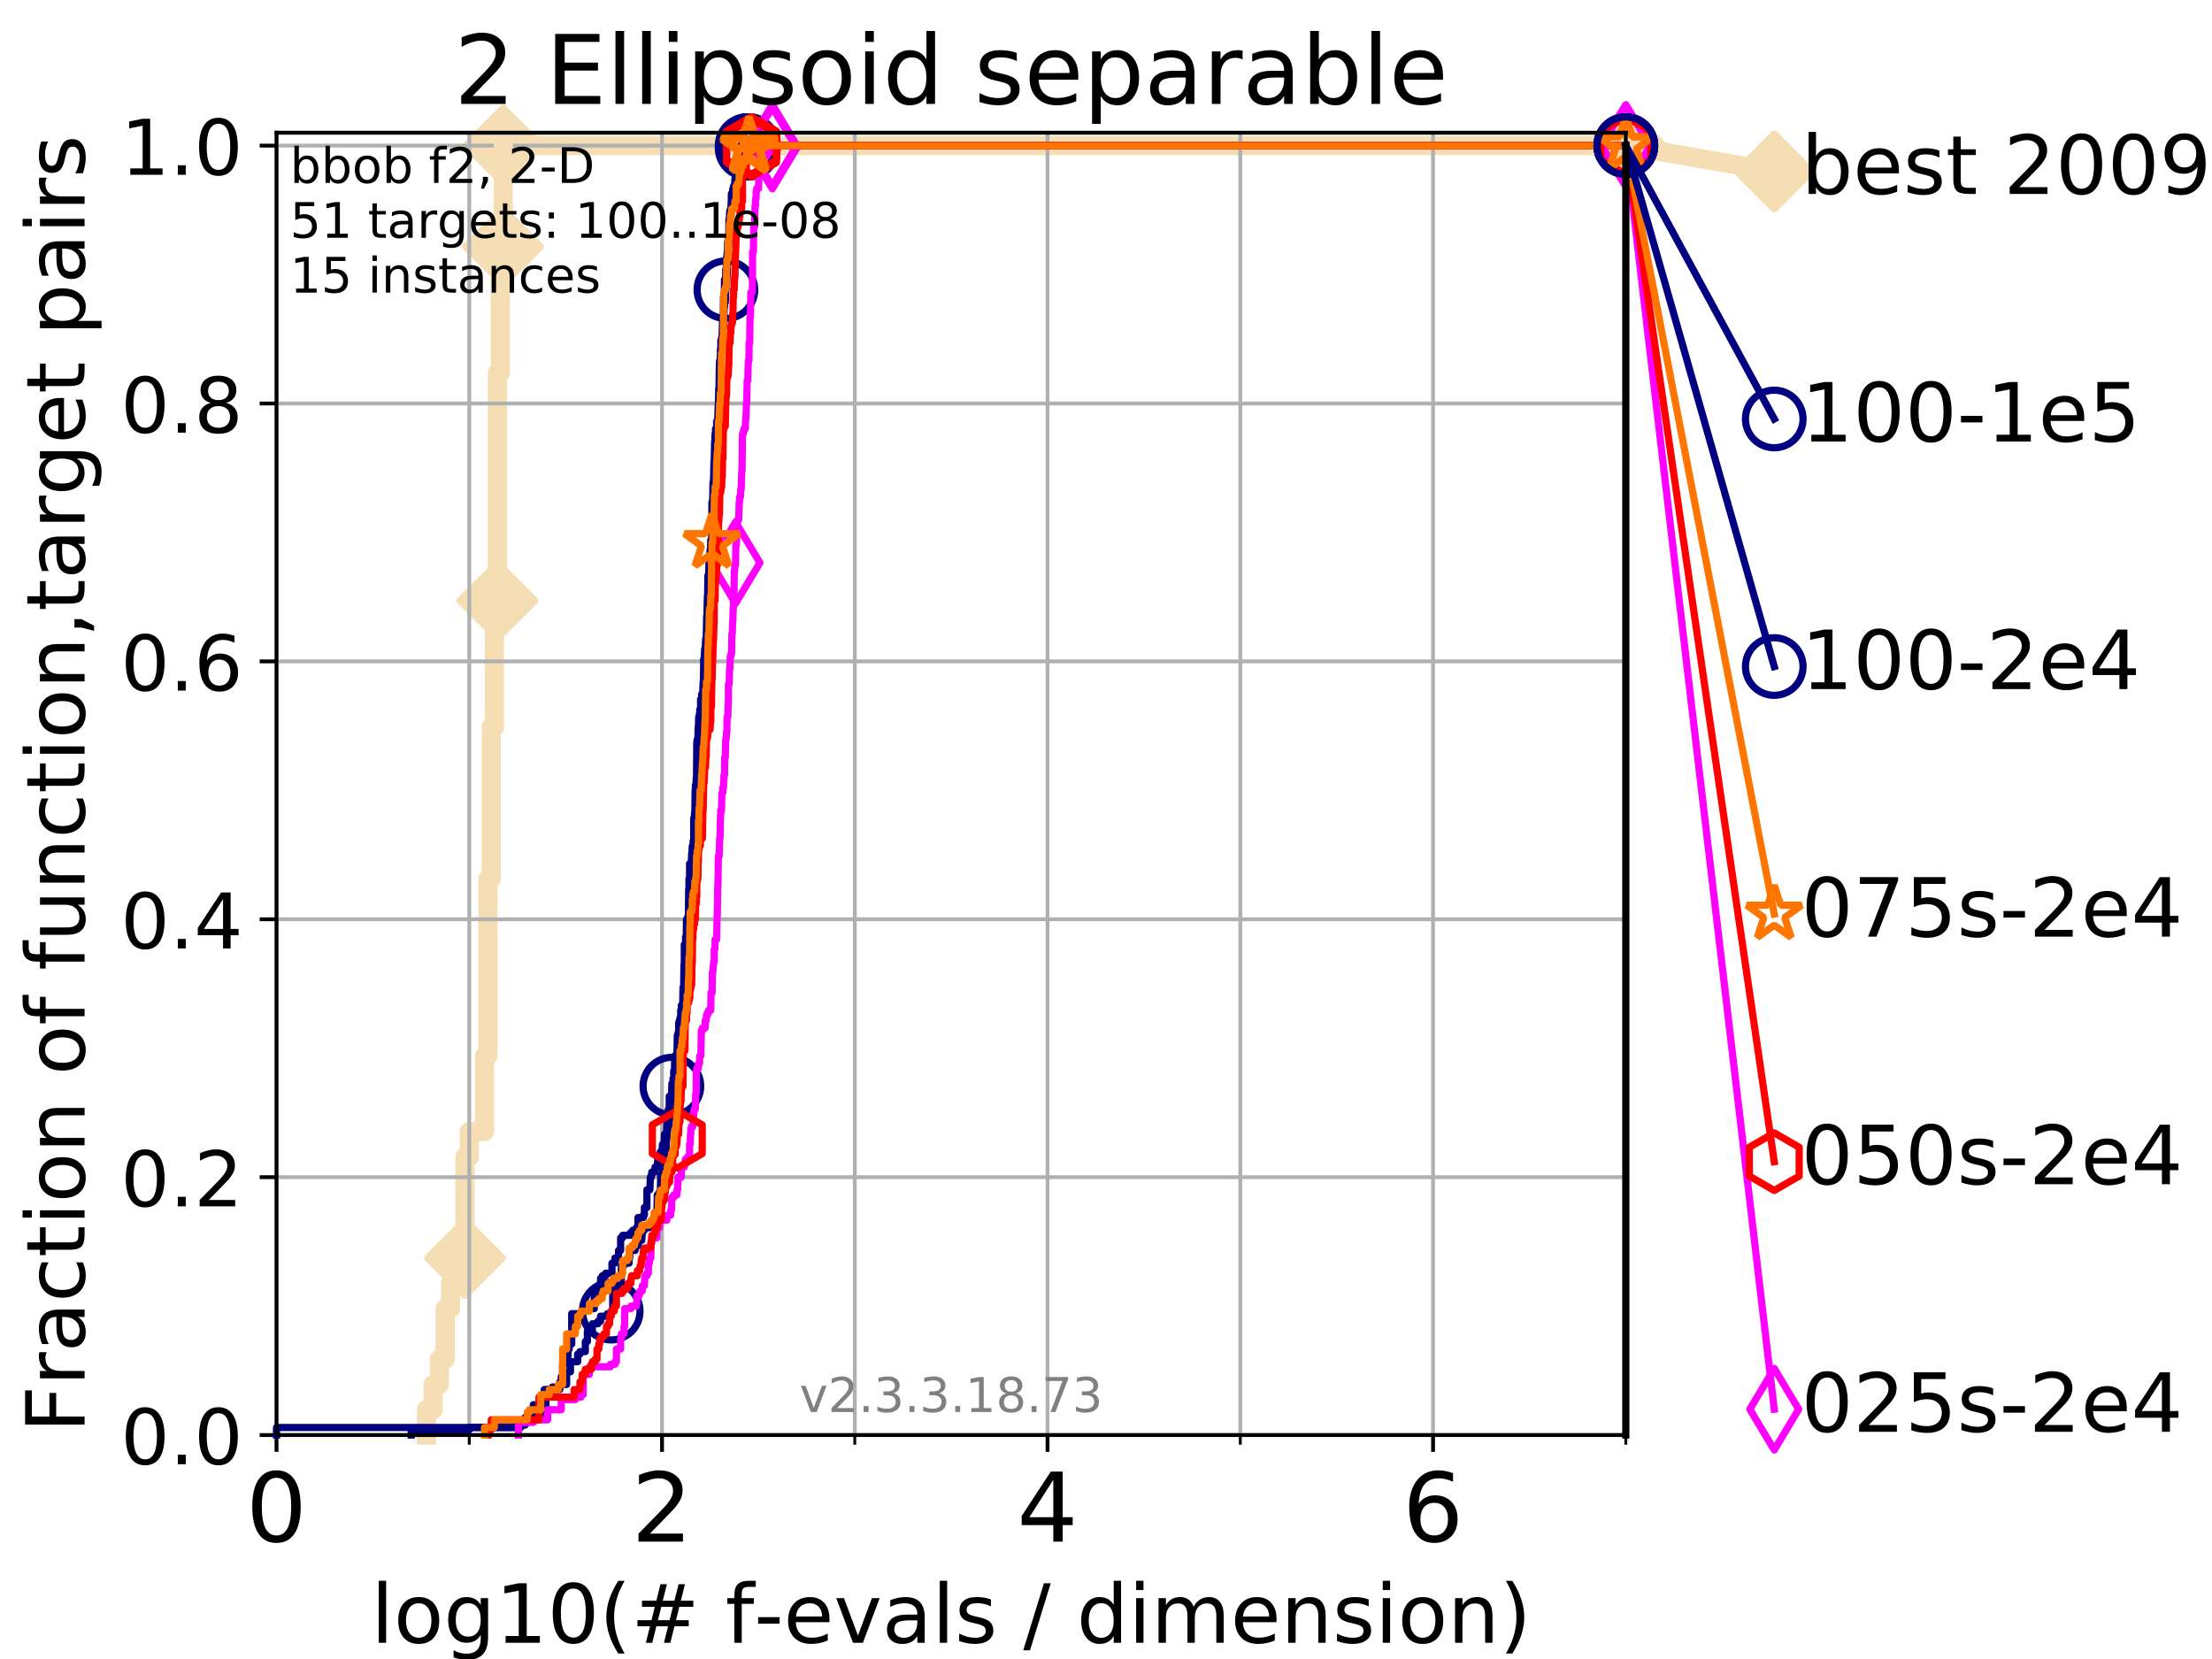 <?xml version="1.0" encoding="utf-8" standalone="no"?>
<!DOCTYPE svg PUBLIC "-//W3C//DTD SVG 1.1//EN"
  "http://www.w3.org/Graphics/SVG/1.1/DTD/svg11.dtd">
<!-- Created with matplotlib (https://matplotlib.org/) -->
<svg height="345.6pt" version="1.1" viewBox="0 0 460.8 345.6" width="460.8pt" xmlns="http://www.w3.org/2000/svg" xmlns:xlink="http://www.w3.org/1999/xlink">
 <defs>
  <style type="text/css">
*{stroke-linecap:butt;stroke-linejoin:round;}
  </style>
 </defs>
 <g id="figure_1">
  <g id="patch_1">
   <path d="M 0 345.6 
L 460.8 345.6 
L 460.8 0 
L 0 0 
z
" style="fill:#ffffff;"/>
  </g>
  <g id="axes_1">
   <g id="patch_2">
    <path d="M 57.6 298.944 
L 338.688 298.944 
L 338.688 27.648 
L 57.6 27.648 
z
" style="fill:#ffffff;"/>
   </g>
   <g id="line2d_1">
    <path d="M 88.847 298.944 
L 88.847 293.677 
L 90.243 293.677 
L 90.243 288.41 
L 91.535 288.41 
L 91.535 283.143 
L 92.738 283.143 
L 92.738 272.61 
L 93.864 272.61 
L 93.864 267.343 
L 95.918 267.343 
L 95.918 262.076 
L 96.861 262.076 
L 96.861 241.009 
L 97.755 241.009 
L 97.755 235.742 
L 100.935 235.742 
L 100.935 219.941 
L 101.647 219.941 
L 101.647 183.073 
L 102.331 183.073 
L 102.331 151.472 
L 102.989 151.472 
L 102.989 125.138 
L 103.623 125.138 
L 103.623 77.736 
L 104.235 77.736 
L 104.235 51.402 
L 104.826 51.402 
L 104.826 30.334 
L 338.688 30.334 
" style="fill:none;stroke:#f5deb3;stroke-linecap:square;stroke-width:4;"/>
   </g>
   <g id="line2d_2">
    <defs>
     <path d="M -0 7.778 
L 7.778 0 
L 0 -7.778 
L -7.778 -0 
z
" id="m7309004ccc" style="stroke:#f5deb3;stroke-linejoin:miter;stroke-width:1.5;"/>
    </defs>
    <g>
     <use style="fill:#f5deb3;stroke:#f5deb3;stroke-linejoin:miter;stroke-width:1.5;" x="96.861" xlink:href="#m7309004ccc" y="262.076"/>
     <use style="fill:#f5deb3;stroke:#f5deb3;stroke-linejoin:miter;stroke-width:1.5;" x="103.623" xlink:href="#m7309004ccc" y="125.138"/>
     <use style="fill:#f5deb3;stroke:#f5deb3;stroke-linejoin:miter;stroke-width:1.5;" x="104.826" xlink:href="#m7309004ccc" y="51.402"/>
     <use style="fill:#f5deb3;stroke:#f5deb3;stroke-linejoin:miter;stroke-width:1.5;" x="104.826" xlink:href="#m7309004ccc" y="30.334"/>
     <use style="fill:#f5deb3;stroke:#f5deb3;stroke-linejoin:miter;stroke-width:1.5;" x="338.688" xlink:href="#m7309004ccc" y="30.334"/>
    </g>
   </g>
   <g id="line2d_3">
    <path style="fill:none;stroke:#f5deb3;stroke-linecap:square;stroke-width:4;"/>
    <g/>
   </g>
   <g id="line2d_4">
    <path d="M 338.688 30.334 
L 369.608 35.706 
" style="fill:none;stroke:#f5deb3;stroke-linecap:square;stroke-width:4;"/>
    <g>
     <use style="fill:#f5deb3;stroke:#f5deb3;stroke-linejoin:miter;stroke-width:1.5;" x="338.688" xlink:href="#m7309004ccc" y="30.334"/>
     <use style="fill:#f5deb3;stroke:#f5deb3;stroke-linejoin:miter;stroke-width:1.5;" x="369.608" xlink:href="#m7309004ccc" y="35.706"/>
    </g>
   </g>
   <g id="matplotlib.axis_1">
    <g id="xtick_1">
     <g id="line2d_5">
      <path clip-path="url(#ped66316ab0)" d="M 57.6 298.944 
L 57.6 27.648 
" style="fill:none;stroke:#b0b0b0;stroke-linecap:square;stroke-width:0.8;"/>
     </g>
     <g id="line2d_6">
      <defs>
       <path d="M 0 0 
L 0 3.5 
" id="m12be899e41" style="stroke:#000000;stroke-width:0.8;"/>
      </defs>
      <g>
       <use style="stroke:#000000;stroke-width:0.8;" x="57.6" xlink:href="#m12be899e41" y="298.944"/>
      </g>
     </g>
     <g id="text_1">
      <!-- 0 -->
      <defs>
       <path d="M 31.781 66.406 
Q 24.172 66.406 20.328 58.906 
Q 16.5 51.422 16.5 36.375 
Q 16.5 21.391 20.328 13.891 
Q 24.172 6.391 31.781 6.391 
Q 39.453 6.391 43.281 13.891 
Q 47.125 21.391 47.125 36.375 
Q 47.125 51.422 43.281 58.906 
Q 39.453 66.406 31.781 66.406 
z
M 31.781 74.219 
Q 44.047 74.219 50.516 64.516 
Q 56.984 54.828 56.984 36.375 
Q 56.984 17.969 50.516 8.266 
Q 44.047 -1.422 31.781 -1.422 
Q 19.531 -1.422 13.062 8.266 
Q 6.594 17.969 6.594 36.375 
Q 6.594 54.828 13.062 64.516 
Q 19.531 74.219 31.781 74.219 
z
" id="DejaVuSans-48"/>
      </defs>
      <g transform="translate(51.237 321.141)scale(0.2 -0.2)">
       <use xlink:href="#DejaVuSans-48"/>
      </g>
     </g>
    </g>
    <g id="xtick_2">
     <g id="line2d_7">
      <path clip-path="url(#ped66316ab0)" d="M 137.911 298.944 
L 137.911 27.648 
" style="fill:none;stroke:#b0b0b0;stroke-linecap:square;stroke-width:0.8;"/>
     </g>
     <g id="line2d_8">
      <g>
       <use style="stroke:#000000;stroke-width:0.8;" x="137.911" xlink:href="#m12be899e41" y="298.944"/>
      </g>
     </g>
     <g id="text_2">
      <!-- 2 -->
      <defs>
       <path d="M 19.188 8.297 
L 53.609 8.297 
L 53.609 0 
L 7.328 0 
L 7.328 8.297 
Q 12.938 14.109 22.625 23.891 
Q 32.328 33.688 34.812 36.531 
Q 39.547 41.844 41.422 45.531 
Q 43.312 49.219 43.312 52.781 
Q 43.312 58.594 39.234 62.25 
Q 35.156 65.922 28.609 65.922 
Q 23.969 65.922 18.812 64.312 
Q 13.672 62.703 7.812 59.422 
L 7.812 69.391 
Q 13.766 71.781 18.938 73 
Q 24.125 74.219 28.422 74.219 
Q 39.75 74.219 46.484 68.547 
Q 53.219 62.891 53.219 53.422 
Q 53.219 48.922 51.531 44.891 
Q 49.859 40.875 45.406 35.406 
Q 44.188 33.984 37.641 27.219 
Q 31.109 20.453 19.188 8.297 
z
" id="DejaVuSans-50"/>
      </defs>
      <g transform="translate(131.548 321.141)scale(0.2 -0.2)">
       <use xlink:href="#DejaVuSans-50"/>
      </g>
     </g>
    </g>
    <g id="xtick_3">
     <g id="line2d_9">
      <path clip-path="url(#ped66316ab0)" d="M 218.222 298.944 
L 218.222 27.648 
" style="fill:none;stroke:#b0b0b0;stroke-linecap:square;stroke-width:0.8;"/>
     </g>
     <g id="line2d_10">
      <g>
       <use style="stroke:#000000;stroke-width:0.8;" x="218.222" xlink:href="#m12be899e41" y="298.944"/>
      </g>
     </g>
     <g id="text_3">
      <!-- 4 -->
      <defs>
       <path d="M 37.797 64.312 
L 12.891 25.391 
L 37.797 25.391 
z
M 35.203 72.906 
L 47.609 72.906 
L 47.609 25.391 
L 58.016 25.391 
L 58.016 17.188 
L 47.609 17.188 
L 47.609 0 
L 37.797 0 
L 37.797 17.188 
L 4.891 17.188 
L 4.891 26.703 
z
" id="DejaVuSans-52"/>
      </defs>
      <g transform="translate(211.859 321.141)scale(0.2 -0.2)">
       <use xlink:href="#DejaVuSans-52"/>
      </g>
     </g>
    </g>
    <g id="xtick_4">
     <g id="line2d_11">
      <path clip-path="url(#ped66316ab0)" d="M 298.533 298.944 
L 298.533 27.648 
" style="fill:none;stroke:#b0b0b0;stroke-linecap:square;stroke-width:0.8;"/>
     </g>
     <g id="line2d_12">
      <g>
       <use style="stroke:#000000;stroke-width:0.8;" x="298.533" xlink:href="#m12be899e41" y="298.944"/>
      </g>
     </g>
     <g id="text_4">
      <!-- 6 -->
      <defs>
       <path d="M 33.016 40.375 
Q 26.375 40.375 22.484 35.828 
Q 18.609 31.297 18.609 23.391 
Q 18.609 15.531 22.484 10.953 
Q 26.375 6.391 33.016 6.391 
Q 39.656 6.391 43.531 10.953 
Q 47.406 15.531 47.406 23.391 
Q 47.406 31.297 43.531 35.828 
Q 39.656 40.375 33.016 40.375 
z
M 52.594 71.297 
L 52.594 62.312 
Q 48.875 64.062 45.094 64.984 
Q 41.312 65.922 37.594 65.922 
Q 27.828 65.922 22.672 59.328 
Q 17.531 52.734 16.797 39.406 
Q 19.672 43.656 24.016 45.922 
Q 28.375 48.188 33.594 48.188 
Q 44.578 48.188 50.953 41.516 
Q 57.328 34.859 57.328 23.391 
Q 57.328 12.156 50.688 5.359 
Q 44.047 -1.422 33.016 -1.422 
Q 20.359 -1.422 13.672 8.266 
Q 6.984 17.969 6.984 36.375 
Q 6.984 53.656 15.188 63.938 
Q 23.391 74.219 37.203 74.219 
Q 40.922 74.219 44.703 73.484 
Q 48.484 72.75 52.594 71.297 
z
" id="DejaVuSans-54"/>
      </defs>
      <g transform="translate(292.17 321.141)scale(0.2 -0.2)">
       <use xlink:href="#DejaVuSans-54"/>
      </g>
     </g>
    </g>
    <g id="xtick_5">
     <g id="line2d_13">
      <path clip-path="url(#ped66316ab0)" d="M 97.755 298.944 
L 97.755 27.648 
" style="fill:none;stroke:#b0b0b0;stroke-linecap:square;stroke-width:0.8;"/>
     </g>
     <g id="line2d_14">
      <defs>
       <path d="M 0 0 
L 0 2 
" id="mf355df1acd" style="stroke:#000000;stroke-width:0.6;"/>
      </defs>
      <g>
       <use style="stroke:#000000;stroke-width:0.6;" x="97.755" xlink:href="#mf355df1acd" y="298.944"/>
      </g>
     </g>
    </g>
    <g id="xtick_6">
     <g id="line2d_15">
      <path clip-path="url(#ped66316ab0)" d="M 178.066 298.944 
L 178.066 27.648 
" style="fill:none;stroke:#b0b0b0;stroke-linecap:square;stroke-width:0.8;"/>
     </g>
     <g id="line2d_16">
      <g>
       <use style="stroke:#000000;stroke-width:0.6;" x="178.066" xlink:href="#mf355df1acd" y="298.944"/>
      </g>
     </g>
    </g>
    <g id="xtick_7">
     <g id="line2d_17">
      <path clip-path="url(#ped66316ab0)" d="M 258.377 298.944 
L 258.377 27.648 
" style="fill:none;stroke:#b0b0b0;stroke-linecap:square;stroke-width:0.8;"/>
     </g>
     <g id="line2d_18">
      <g>
       <use style="stroke:#000000;stroke-width:0.6;" x="258.377" xlink:href="#mf355df1acd" y="298.944"/>
      </g>
     </g>
    </g>
    <g id="xtick_8">
     <g id="line2d_19">
      <path clip-path="url(#ped66316ab0)" d="M 338.688 298.944 
L 338.688 27.648 
" style="fill:none;stroke:#b0b0b0;stroke-linecap:square;stroke-width:0.8;"/>
     </g>
     <g id="line2d_20">
      <g>
       <use style="stroke:#000000;stroke-width:0.6;" x="338.688" xlink:href="#mf355df1acd" y="298.944"/>
      </g>
     </g>
    </g>
    <g id="text_5">
     <!-- log10(# f-evals / dimension) -->
     <defs>
      <path d="M 9.422 75.984 
L 18.406 75.984 
L 18.406 0 
L 9.422 0 
z
" id="DejaVuSans-108"/>
      <path d="M 30.609 48.391 
Q 23.391 48.391 19.188 42.75 
Q 14.984 37.109 14.984 27.297 
Q 14.984 17.484 19.156 11.844 
Q 23.344 6.203 30.609 6.203 
Q 37.797 6.203 41.984 11.859 
Q 46.188 17.531 46.188 27.297 
Q 46.188 37.016 41.984 42.703 
Q 37.797 48.391 30.609 48.391 
z
M 30.609 56 
Q 42.328 56 49.016 48.375 
Q 55.719 40.766 55.719 27.297 
Q 55.719 13.875 49.016 6.219 
Q 42.328 -1.422 30.609 -1.422 
Q 18.844 -1.422 12.172 6.219 
Q 5.516 13.875 5.516 27.297 
Q 5.516 40.766 12.172 48.375 
Q 18.844 56 30.609 56 
z
" id="DejaVuSans-111"/>
      <path d="M 45.406 27.984 
Q 45.406 37.75 41.375 43.109 
Q 37.359 48.484 30.078 48.484 
Q 22.859 48.484 18.828 43.109 
Q 14.797 37.75 14.797 27.984 
Q 14.797 18.266 18.828 12.891 
Q 22.859 7.516 30.078 7.516 
Q 37.359 7.516 41.375 12.891 
Q 45.406 18.266 45.406 27.984 
z
M 54.391 6.781 
Q 54.391 -7.172 48.188 -13.984 
Q 42 -20.797 29.203 -20.797 
Q 24.469 -20.797 20.266 -20.094 
Q 16.062 -19.391 12.109 -17.922 
L 12.109 -9.188 
Q 16.062 -11.328 19.922 -12.344 
Q 23.781 -13.375 27.781 -13.375 
Q 36.625 -13.375 41.016 -8.766 
Q 45.406 -4.156 45.406 5.172 
L 45.406 9.625 
Q 42.625 4.781 38.281 2.391 
Q 33.938 0 27.875 0 
Q 17.828 0 11.672 7.656 
Q 5.516 15.328 5.516 27.984 
Q 5.516 40.672 11.672 48.328 
Q 17.828 56 27.875 56 
Q 33.938 56 38.281 53.609 
Q 42.625 51.219 45.406 46.391 
L 45.406 54.688 
L 54.391 54.688 
z
" id="DejaVuSans-103"/>
      <path d="M 12.406 8.297 
L 28.516 8.297 
L 28.516 63.922 
L 10.984 60.406 
L 10.984 69.391 
L 28.422 72.906 
L 38.281 72.906 
L 38.281 8.297 
L 54.391 8.297 
L 54.391 0 
L 12.406 0 
z
" id="DejaVuSans-49"/>
      <path d="M 31 75.875 
Q 24.469 64.656 21.281 53.656 
Q 18.109 42.672 18.109 31.391 
Q 18.109 20.125 21.312 9.062 
Q 24.516 -2 31 -13.188 
L 23.188 -13.188 
Q 15.875 -1.703 12.234 9.375 
Q 8.594 20.453 8.594 31.391 
Q 8.594 42.281 12.203 53.312 
Q 15.828 64.359 23.188 75.875 
z
" id="DejaVuSans-40"/>
      <path d="M 51.125 44 
L 36.922 44 
L 32.812 27.688 
L 47.125 27.688 
z
M 43.797 71.781 
L 38.719 51.516 
L 52.984 51.516 
L 58.109 71.781 
L 65.922 71.781 
L 60.891 51.516 
L 76.125 51.516 
L 76.125 44 
L 58.984 44 
L 54.984 27.688 
L 70.516 27.688 
L 70.516 20.219 
L 53.078 20.219 
L 48 0 
L 40.188 0 
L 45.219 20.219 
L 30.906 20.219 
L 25.875 0 
L 18.016 0 
L 23.094 20.219 
L 7.719 20.219 
L 7.719 27.688 
L 24.906 27.688 
L 29 44 
L 13.281 44 
L 13.281 51.516 
L 30.906 51.516 
L 35.891 71.781 
z
" id="DejaVuSans-35"/>
      <path id="DejaVuSans-32"/>
      <path d="M 37.109 75.984 
L 37.109 68.5 
L 28.516 68.5 
Q 23.688 68.5 21.797 66.547 
Q 19.922 64.594 19.922 59.516 
L 19.922 54.688 
L 34.719 54.688 
L 34.719 47.703 
L 19.922 47.703 
L 19.922 0 
L 10.891 0 
L 10.891 47.703 
L 2.297 47.703 
L 2.297 54.688 
L 10.891 54.688 
L 10.891 58.5 
Q 10.891 67.625 15.141 71.797 
Q 19.391 75.984 28.609 75.984 
z
" id="DejaVuSans-102"/>
      <path d="M 4.891 31.391 
L 31.203 31.391 
L 31.203 23.391 
L 4.891 23.391 
z
" id="DejaVuSans-45"/>
      <path d="M 56.203 29.594 
L 56.203 25.203 
L 14.891 25.203 
Q 15.484 15.922 20.484 11.062 
Q 25.484 6.203 34.422 6.203 
Q 39.594 6.203 44.453 7.469 
Q 49.312 8.734 54.109 11.281 
L 54.109 2.781 
Q 49.266 0.734 44.188 -0.344 
Q 39.109 -1.422 33.891 -1.422 
Q 20.797 -1.422 13.156 6.188 
Q 5.516 13.812 5.516 26.812 
Q 5.516 40.234 12.766 48.109 
Q 20.016 56 32.328 56 
Q 43.359 56 49.781 48.891 
Q 56.203 41.797 56.203 29.594 
z
M 47.219 32.234 
Q 47.125 39.594 43.094 43.984 
Q 39.062 48.391 32.422 48.391 
Q 24.906 48.391 20.391 44.141 
Q 15.875 39.891 15.188 32.172 
z
" id="DejaVuSans-101"/>
      <path d="M 2.984 54.688 
L 12.5 54.688 
L 29.594 8.797 
L 46.688 54.688 
L 56.203 54.688 
L 35.688 0 
L 23.484 0 
z
" id="DejaVuSans-118"/>
      <path d="M 34.281 27.484 
Q 23.391 27.484 19.188 25 
Q 14.984 22.516 14.984 16.5 
Q 14.984 11.719 18.141 8.906 
Q 21.297 6.109 26.703 6.109 
Q 34.188 6.109 38.703 11.406 
Q 43.219 16.703 43.219 25.484 
L 43.219 27.484 
z
M 52.203 31.203 
L 52.203 0 
L 43.219 0 
L 43.219 8.297 
Q 40.141 3.328 35.547 0.953 
Q 30.953 -1.422 24.312 -1.422 
Q 15.922 -1.422 10.953 3.297 
Q 6 8.016 6 15.922 
Q 6 25.141 12.172 29.828 
Q 18.359 34.516 30.609 34.516 
L 43.219 34.516 
L 43.219 35.406 
Q 43.219 41.609 39.141 45 
Q 35.062 48.391 27.688 48.391 
Q 23 48.391 18.547 47.266 
Q 14.109 46.141 10.016 43.891 
L 10.016 52.203 
Q 14.938 54.109 19.578 55.047 
Q 24.219 56 28.609 56 
Q 40.484 56 46.344 49.844 
Q 52.203 43.703 52.203 31.203 
z
" id="DejaVuSans-97"/>
      <path d="M 44.281 53.078 
L 44.281 44.578 
Q 40.484 46.531 36.375 47.5 
Q 32.281 48.484 27.875 48.484 
Q 21.188 48.484 17.844 46.438 
Q 14.5 44.391 14.5 40.281 
Q 14.5 37.156 16.891 35.375 
Q 19.281 33.594 26.516 31.984 
L 29.594 31.297 
Q 39.156 29.25 43.188 25.516 
Q 47.219 21.781 47.219 15.094 
Q 47.219 7.469 41.188 3.016 
Q 35.156 -1.422 24.609 -1.422 
Q 20.219 -1.422 15.453 -0.562 
Q 10.688 0.297 5.422 2 
L 5.422 11.281 
Q 10.406 8.688 15.234 7.391 
Q 20.062 6.109 24.812 6.109 
Q 31.156 6.109 34.562 8.281 
Q 37.984 10.453 37.984 14.406 
Q 37.984 18.062 35.516 20.016 
Q 33.062 21.969 24.703 23.781 
L 21.578 24.516 
Q 13.234 26.266 9.516 29.906 
Q 5.812 33.547 5.812 39.891 
Q 5.812 47.609 11.281 51.797 
Q 16.75 56 26.812 56 
Q 31.781 56 36.172 55.266 
Q 40.578 54.547 44.281 53.078 
z
" id="DejaVuSans-115"/>
      <path d="M 25.391 72.906 
L 33.688 72.906 
L 8.297 -9.281 
L 0 -9.281 
z
" id="DejaVuSans-47"/>
      <path d="M 45.406 46.391 
L 45.406 75.984 
L 54.391 75.984 
L 54.391 0 
L 45.406 0 
L 45.406 8.203 
Q 42.578 3.328 38.25 0.953 
Q 33.938 -1.422 27.875 -1.422 
Q 17.969 -1.422 11.734 6.484 
Q 5.516 14.406 5.516 27.297 
Q 5.516 40.188 11.734 48.094 
Q 17.969 56 27.875 56 
Q 33.938 56 38.25 53.625 
Q 42.578 51.266 45.406 46.391 
z
M 14.797 27.297 
Q 14.797 17.391 18.875 11.75 
Q 22.953 6.109 30.078 6.109 
Q 37.203 6.109 41.297 11.75 
Q 45.406 17.391 45.406 27.297 
Q 45.406 37.203 41.297 42.844 
Q 37.203 48.484 30.078 48.484 
Q 22.953 48.484 18.875 42.844 
Q 14.797 37.203 14.797 27.297 
z
" id="DejaVuSans-100"/>
      <path d="M 9.422 54.688 
L 18.406 54.688 
L 18.406 0 
L 9.422 0 
z
M 9.422 75.984 
L 18.406 75.984 
L 18.406 64.594 
L 9.422 64.594 
z
" id="DejaVuSans-105"/>
      <path d="M 52 44.188 
Q 55.375 50.25 60.062 53.125 
Q 64.75 56 71.094 56 
Q 79.641 56 84.281 50.016 
Q 88.922 44.047 88.922 33.016 
L 88.922 0 
L 79.891 0 
L 79.891 32.719 
Q 79.891 40.578 77.094 44.375 
Q 74.312 48.188 68.609 48.188 
Q 61.625 48.188 57.562 43.547 
Q 53.516 38.922 53.516 30.906 
L 53.516 0 
L 44.484 0 
L 44.484 32.719 
Q 44.484 40.625 41.703 44.406 
Q 38.922 48.188 33.109 48.188 
Q 26.219 48.188 22.156 43.531 
Q 18.109 38.875 18.109 30.906 
L 18.109 0 
L 9.078 0 
L 9.078 54.688 
L 18.109 54.688 
L 18.109 46.188 
Q 21.188 51.219 25.484 53.609 
Q 29.781 56 35.688 56 
Q 41.656 56 45.828 52.969 
Q 50 49.953 52 44.188 
z
" id="DejaVuSans-109"/>
      <path d="M 54.891 33.016 
L 54.891 0 
L 45.906 0 
L 45.906 32.719 
Q 45.906 40.484 42.875 44.328 
Q 39.844 48.188 33.797 48.188 
Q 26.516 48.188 22.312 43.547 
Q 18.109 38.922 18.109 30.906 
L 18.109 0 
L 9.078 0 
L 9.078 54.688 
L 18.109 54.688 
L 18.109 46.188 
Q 21.344 51.125 25.703 53.562 
Q 30.078 56 35.797 56 
Q 45.219 56 50.047 50.172 
Q 54.891 44.344 54.891 33.016 
z
" id="DejaVuSans-110"/>
      <path d="M 8.016 75.875 
L 15.828 75.875 
Q 23.141 64.359 26.781 53.312 
Q 30.422 42.281 30.422 31.391 
Q 30.422 20.453 26.781 9.375 
Q 23.141 -1.703 15.828 -13.188 
L 8.016 -13.188 
Q 14.5 -2 17.703 9.062 
Q 20.906 20.125 20.906 31.391 
Q 20.906 42.672 17.703 53.656 
Q 14.5 64.656 8.016 75.875 
z
" id="DejaVuSans-41"/>
     </defs>
     <g transform="translate(77.303 342.218)scale(0.17 -0.17)">
      <use xlink:href="#DejaVuSans-108"/>
      <use x="27.783" xlink:href="#DejaVuSans-111"/>
      <use x="88.965" xlink:href="#DejaVuSans-103"/>
      <use x="152.441" xlink:href="#DejaVuSans-49"/>
      <use x="216.064" xlink:href="#DejaVuSans-48"/>
      <use x="279.688" xlink:href="#DejaVuSans-40"/>
      <use x="318.701" xlink:href="#DejaVuSans-35"/>
      <use x="402.49" xlink:href="#DejaVuSans-32"/>
      <use x="434.277" xlink:href="#DejaVuSans-102"/>
      <use x="469.404" xlink:href="#DejaVuSans-45"/>
      <use x="505.488" xlink:href="#DejaVuSans-101"/>
      <use x="567.012" xlink:href="#DejaVuSans-118"/>
      <use x="626.191" xlink:href="#DejaVuSans-97"/>
      <use x="687.471" xlink:href="#DejaVuSans-108"/>
      <use x="715.254" xlink:href="#DejaVuSans-115"/>
      <use x="767.354" xlink:href="#DejaVuSans-32"/>
      <use x="799.141" xlink:href="#DejaVuSans-47"/>
      <use x="832.832" xlink:href="#DejaVuSans-32"/>
      <use x="864.619" xlink:href="#DejaVuSans-100"/>
      <use x="928.096" xlink:href="#DejaVuSans-105"/>
      <use x="955.879" xlink:href="#DejaVuSans-109"/>
      <use x="1053.291" xlink:href="#DejaVuSans-101"/>
      <use x="1114.814" xlink:href="#DejaVuSans-110"/>
      <use x="1178.193" xlink:href="#DejaVuSans-115"/>
      <use x="1230.293" xlink:href="#DejaVuSans-105"/>
      <use x="1258.076" xlink:href="#DejaVuSans-111"/>
      <use x="1319.258" xlink:href="#DejaVuSans-110"/>
      <use x="1382.637" xlink:href="#DejaVuSans-41"/>
     </g>
    </g>
   </g>
   <g id="matplotlib.axis_2">
    <g id="ytick_1">
     <g id="line2d_21">
      <path clip-path="url(#ped66316ab0)" d="M 57.6 298.944 
L 338.688 298.944 
" style="fill:none;stroke:#b0b0b0;stroke-linecap:square;stroke-width:0.8;"/>
     </g>
     <g id="line2d_22">
      <defs>
       <path d="M 0 0 
L -3.5 0 
" id="ma65ea7e941" style="stroke:#000000;stroke-width:0.8;"/>
      </defs>
      <g>
       <use style="stroke:#000000;stroke-width:0.8;" x="57.6" xlink:href="#ma65ea7e941" y="298.944"/>
      </g>
     </g>
     <g id="text_6">
      <!-- 0.0 -->
      <defs>
       <path d="M 10.688 12.406 
L 21 12.406 
L 21 0 
L 10.688 0 
z
" id="DejaVuSans-46"/>
      </defs>
      <g transform="translate(25.155 305.023)scale(0.16 -0.16)">
       <use xlink:href="#DejaVuSans-48"/>
       <use x="63.623" xlink:href="#DejaVuSans-46"/>
       <use x="95.41" xlink:href="#DejaVuSans-48"/>
      </g>
     </g>
    </g>
    <g id="ytick_2">
     <g id="line2d_23">
      <path clip-path="url(#ped66316ab0)" d="M 57.6 245.222 
L 338.688 245.222 
" style="fill:none;stroke:#b0b0b0;stroke-linecap:square;stroke-width:0.8;"/>
     </g>
     <g id="line2d_24">
      <g>
       <use style="stroke:#000000;stroke-width:0.8;" x="57.6" xlink:href="#ma65ea7e941" y="245.222"/>
      </g>
     </g>
     <g id="text_7">
      <!-- 0.2 -->
      <g transform="translate(25.155 251.301)scale(0.16 -0.16)">
       <use xlink:href="#DejaVuSans-48"/>
       <use x="63.623" xlink:href="#DejaVuSans-46"/>
       <use x="95.41" xlink:href="#DejaVuSans-50"/>
      </g>
     </g>
    </g>
    <g id="ytick_3">
     <g id="line2d_25">
      <path clip-path="url(#ped66316ab0)" d="M 57.6 191.5 
L 338.688 191.5 
" style="fill:none;stroke:#b0b0b0;stroke-linecap:square;stroke-width:0.8;"/>
     </g>
     <g id="line2d_26">
      <g>
       <use style="stroke:#000000;stroke-width:0.8;" x="57.6" xlink:href="#ma65ea7e941" y="191.5"/>
      </g>
     </g>
     <g id="text_8">
      <!-- 0.4 -->
      <g transform="translate(25.155 197.579)scale(0.16 -0.16)">
       <use xlink:href="#DejaVuSans-48"/>
       <use x="63.623" xlink:href="#DejaVuSans-46"/>
       <use x="95.41" xlink:href="#DejaVuSans-52"/>
      </g>
     </g>
    </g>
    <g id="ytick_4">
     <g id="line2d_27">
      <path clip-path="url(#ped66316ab0)" d="M 57.6 137.778 
L 338.688 137.778 
" style="fill:none;stroke:#b0b0b0;stroke-linecap:square;stroke-width:0.8;"/>
     </g>
     <g id="line2d_28">
      <g>
       <use style="stroke:#000000;stroke-width:0.8;" x="57.6" xlink:href="#ma65ea7e941" y="137.778"/>
      </g>
     </g>
     <g id="text_9">
      <!-- 0.6 -->
      <g transform="translate(25.155 143.857)scale(0.16 -0.16)">
       <use xlink:href="#DejaVuSans-48"/>
       <use x="63.623" xlink:href="#DejaVuSans-46"/>
       <use x="95.41" xlink:href="#DejaVuSans-54"/>
      </g>
     </g>
    </g>
    <g id="ytick_5">
     <g id="line2d_29">
      <path clip-path="url(#ped66316ab0)" d="M 57.6 84.056 
L 338.688 84.056 
" style="fill:none;stroke:#b0b0b0;stroke-linecap:square;stroke-width:0.8;"/>
     </g>
     <g id="line2d_30">
      <g>
       <use style="stroke:#000000;stroke-width:0.8;" x="57.6" xlink:href="#ma65ea7e941" y="84.056"/>
      </g>
     </g>
     <g id="text_10">
      <!-- 0.8 -->
      <defs>
       <path d="M 31.781 34.625 
Q 24.75 34.625 20.719 30.859 
Q 16.703 27.094 16.703 20.516 
Q 16.703 13.922 20.719 10.156 
Q 24.75 6.391 31.781 6.391 
Q 38.812 6.391 42.859 10.172 
Q 46.922 13.969 46.922 20.516 
Q 46.922 27.094 42.891 30.859 
Q 38.875 34.625 31.781 34.625 
z
M 21.922 38.812 
Q 15.578 40.375 12.031 44.719 
Q 8.5 49.078 8.5 55.328 
Q 8.5 64.062 14.719 69.141 
Q 20.953 74.219 31.781 74.219 
Q 42.672 74.219 48.875 69.141 
Q 55.078 64.062 55.078 55.328 
Q 55.078 49.078 51.531 44.719 
Q 48 40.375 41.703 38.812 
Q 48.828 37.156 52.797 32.312 
Q 56.781 27.484 56.781 20.516 
Q 56.781 9.906 50.312 4.234 
Q 43.844 -1.422 31.781 -1.422 
Q 19.734 -1.422 13.25 4.234 
Q 6.781 9.906 6.781 20.516 
Q 6.781 27.484 10.781 32.312 
Q 14.797 37.156 21.922 38.812 
z
M 18.312 54.391 
Q 18.312 48.734 21.844 45.562 
Q 25.391 42.391 31.781 42.391 
Q 38.141 42.391 41.719 45.562 
Q 45.312 48.734 45.312 54.391 
Q 45.312 60.062 41.719 63.234 
Q 38.141 66.406 31.781 66.406 
Q 25.391 66.406 21.844 63.234 
Q 18.312 60.062 18.312 54.391 
z
" id="DejaVuSans-56"/>
      </defs>
      <g transform="translate(25.155 90.135)scale(0.16 -0.16)">
       <use xlink:href="#DejaVuSans-48"/>
       <use x="63.623" xlink:href="#DejaVuSans-46"/>
       <use x="95.41" xlink:href="#DejaVuSans-56"/>
      </g>
     </g>
    </g>
    <g id="ytick_6">
     <g id="line2d_31">
      <path clip-path="url(#ped66316ab0)" d="M 57.6 30.334 
L 338.688 30.334 
" style="fill:none;stroke:#b0b0b0;stroke-linecap:square;stroke-width:0.8;"/>
     </g>
     <g id="line2d_32">
      <g>
       <use style="stroke:#000000;stroke-width:0.8;" x="57.6" xlink:href="#ma65ea7e941" y="30.334"/>
      </g>
     </g>
     <g id="text_11">
      <!-- 1.0 -->
      <g transform="translate(25.155 36.413)scale(0.16 -0.16)">
       <use xlink:href="#DejaVuSans-49"/>
       <use x="63.623" xlink:href="#DejaVuSans-46"/>
       <use x="95.41" xlink:href="#DejaVuSans-48"/>
      </g>
     </g>
    </g>
    <g id="text_12">
     <!-- Fraction of function,target pairs -->
     <defs>
      <path d="M 9.812 72.906 
L 51.703 72.906 
L 51.703 64.594 
L 19.672 64.594 
L 19.672 43.109 
L 48.578 43.109 
L 48.578 34.812 
L 19.672 34.812 
L 19.672 0 
L 9.812 0 
z
" id="DejaVuSans-70"/>
      <path d="M 41.109 46.297 
Q 39.594 47.172 37.812 47.578 
Q 36.031 48 33.891 48 
Q 26.266 48 22.188 43.047 
Q 18.109 38.094 18.109 28.812 
L 18.109 0 
L 9.078 0 
L 9.078 54.688 
L 18.109 54.688 
L 18.109 46.188 
Q 20.953 51.172 25.484 53.578 
Q 30.031 56 36.531 56 
Q 37.453 56 38.578 55.875 
Q 39.703 55.766 41.062 55.516 
z
" id="DejaVuSans-114"/>
      <path d="M 48.781 52.594 
L 48.781 44.188 
Q 44.969 46.297 41.141 47.344 
Q 37.312 48.391 33.406 48.391 
Q 24.656 48.391 19.812 42.844 
Q 14.984 37.312 14.984 27.297 
Q 14.984 17.281 19.812 11.734 
Q 24.656 6.203 33.406 6.203 
Q 37.312 6.203 41.141 7.25 
Q 44.969 8.297 48.781 10.406 
L 48.781 2.094 
Q 45.016 0.344 40.984 -0.531 
Q 36.969 -1.422 32.422 -1.422 
Q 20.062 -1.422 12.781 6.344 
Q 5.516 14.109 5.516 27.297 
Q 5.516 40.672 12.859 48.328 
Q 20.219 56 33.016 56 
Q 37.156 56 41.109 55.141 
Q 45.062 54.297 48.781 52.594 
z
" id="DejaVuSans-99"/>
      <path d="M 18.312 70.219 
L 18.312 54.688 
L 36.812 54.688 
L 36.812 47.703 
L 18.312 47.703 
L 18.312 18.016 
Q 18.312 11.328 20.141 9.422 
Q 21.969 7.516 27.594 7.516 
L 36.812 7.516 
L 36.812 0 
L 27.594 0 
Q 17.188 0 13.234 3.875 
Q 9.281 7.766 9.281 18.016 
L 9.281 47.703 
L 2.688 47.703 
L 2.688 54.688 
L 9.281 54.688 
L 9.281 70.219 
z
" id="DejaVuSans-116"/>
      <path d="M 8.5 21.578 
L 8.5 54.688 
L 17.484 54.688 
L 17.484 21.922 
Q 17.484 14.156 20.5 10.266 
Q 23.531 6.391 29.594 6.391 
Q 36.859 6.391 41.078 11.031 
Q 45.312 15.672 45.312 23.688 
L 45.312 54.688 
L 54.297 54.688 
L 54.297 0 
L 45.312 0 
L 45.312 8.406 
Q 42.047 3.422 37.719 1 
Q 33.406 -1.422 27.688 -1.422 
Q 18.266 -1.422 13.375 4.438 
Q 8.5 10.297 8.5 21.578 
z
M 31.109 56 
z
" id="DejaVuSans-117"/>
      <path d="M 11.719 12.406 
L 22.016 12.406 
L 22.016 4 
L 14.016 -11.625 
L 7.719 -11.625 
L 11.719 4 
z
" id="DejaVuSans-44"/>
      <path d="M 18.109 8.203 
L 18.109 -20.797 
L 9.078 -20.797 
L 9.078 54.688 
L 18.109 54.688 
L 18.109 46.391 
Q 20.953 51.266 25.266 53.625 
Q 29.594 56 35.594 56 
Q 45.562 56 51.781 48.094 
Q 58.016 40.188 58.016 27.297 
Q 58.016 14.406 51.781 6.484 
Q 45.562 -1.422 35.594 -1.422 
Q 29.594 -1.422 25.266 0.953 
Q 20.953 3.328 18.109 8.203 
z
M 48.688 27.297 
Q 48.688 37.203 44.609 42.844 
Q 40.531 48.484 33.406 48.484 
Q 26.266 48.484 22.188 42.844 
Q 18.109 37.203 18.109 27.297 
Q 18.109 17.391 22.188 11.75 
Q 26.266 6.109 33.406 6.109 
Q 40.531 6.109 44.609 11.75 
Q 48.688 17.391 48.688 27.297 
z
" id="DejaVuSans-112"/>
     </defs>
     <g transform="translate(17.62 298.435)rotate(-90)scale(0.17 -0.17)">
      <use xlink:href="#DejaVuSans-70"/>
      <use x="57.41" xlink:href="#DejaVuSans-114"/>
      <use x="98.523" xlink:href="#DejaVuSans-97"/>
      <use x="159.803" xlink:href="#DejaVuSans-99"/>
      <use x="214.783" xlink:href="#DejaVuSans-116"/>
      <use x="253.992" xlink:href="#DejaVuSans-105"/>
      <use x="281.775" xlink:href="#DejaVuSans-111"/>
      <use x="342.957" xlink:href="#DejaVuSans-110"/>
      <use x="406.336" xlink:href="#DejaVuSans-32"/>
      <use x="438.123" xlink:href="#DejaVuSans-111"/>
      <use x="499.305" xlink:href="#DejaVuSans-102"/>
      <use x="534.51" xlink:href="#DejaVuSans-32"/>
      <use x="566.297" xlink:href="#DejaVuSans-102"/>
      <use x="601.502" xlink:href="#DejaVuSans-117"/>
      <use x="664.881" xlink:href="#DejaVuSans-110"/>
      <use x="728.26" xlink:href="#DejaVuSans-99"/>
      <use x="783.24" xlink:href="#DejaVuSans-116"/>
      <use x="822.449" xlink:href="#DejaVuSans-105"/>
      <use x="850.232" xlink:href="#DejaVuSans-111"/>
      <use x="911.414" xlink:href="#DejaVuSans-110"/>
      <use x="974.793" xlink:href="#DejaVuSans-44"/>
      <use x="1006.58" xlink:href="#DejaVuSans-116"/>
      <use x="1045.789" xlink:href="#DejaVuSans-97"/>
      <use x="1107.068" xlink:href="#DejaVuSans-114"/>
      <use x="1148.166" xlink:href="#DejaVuSans-103"/>
      <use x="1211.643" xlink:href="#DejaVuSans-101"/>
      <use x="1273.166" xlink:href="#DejaVuSans-116"/>
      <use x="1312.375" xlink:href="#DejaVuSans-32"/>
      <use x="1344.162" xlink:href="#DejaVuSans-112"/>
      <use x="1407.639" xlink:href="#DejaVuSans-97"/>
      <use x="1468.918" xlink:href="#DejaVuSans-105"/>
      <use x="1496.701" xlink:href="#DejaVuSans-114"/>
      <use x="1537.814" xlink:href="#DejaVuSans-115"/>
     </g>
    </g>
   </g>
   <g id="line2d_33">
    <defs>
     <path d="M 0 1.5 
C 0.398 1.5 0.779 1.342 1.061 1.061 
C 1.342 0.779 1.5 0.398 1.5 0 
C 1.5 -0.398 1.342 -0.779 1.061 -1.061 
C 0.779 -1.342 0.398 -1.5 0 -1.5 
C -0.398 -1.5 -0.779 -1.342 -1.061 -1.061 
C -1.342 -0.779 -1.5 -0.398 -1.5 0 
C -1.5 0.398 -1.342 0.779 -1.061 1.061 
C -0.779 1.342 -0.398 1.5 0 1.5 
z
" id="m7e2c8286c5" style="stroke:#f5deb3;"/>
    </defs>
    <g>
     <use style="fill:#f5deb3;stroke:#f5deb3;" x="104.826" xlink:href="#m7e2c8286c5" y="30.334"/>
     <use style="fill:#f5deb3;stroke:#f5deb3;" x="104.826" xlink:href="#m7e2c8286c5" y="30.334"/>
    </g>
   </g>
   <g id="line2d_34">
    <defs>
     <path d="M 0 1.5 
C 0.398 1.5 0.779 1.342 1.061 1.061 
C 1.342 0.779 1.5 0.398 1.5 0 
C 1.5 -0.398 1.342 -0.779 1.061 -1.061 
C 0.779 -1.342 0.398 -1.5 0 -1.5 
C -0.398 -1.5 -0.779 -1.342 -1.061 -1.061 
C -1.342 -0.779 -1.5 -0.398 -1.5 0 
C -1.5 0.398 -1.342 0.779 -1.061 1.061 
C -0.779 1.342 -0.398 1.5 0 1.5 
z
" id="m3ceb5a0212" style="stroke:#000080;"/>
    </defs>
    <g>
     <use style="fill:#000080;stroke:#000080;" x="155.898" xlink:href="#m3ceb5a0212" y="30.334"/>
     <use style="fill:#000080;stroke:#000080;" x="155.898" xlink:href="#m3ceb5a0212" y="30.334"/>
    </g>
   </g>
   <g id="line2d_35">
    <path d="M 57.6 298.944 
L 57.6 297.364 
L 107.515 297.364 
L 107.515 296.837 
L 109.402 296.837 
L 109.402 295.257 
L 113.023 295.257 
L 113.023 293.15 
L 113.735 293.15 
L 113.735 290.517 
L 114.08 290.517 
L 114.08 289.464 
L 115.077 289.464 
L 115.077 288.937 
L 116.621 288.937 
L 116.621 287.884 
L 116.914 287.884 
L 116.914 286.83 
L 117.203 286.83 
L 117.203 284.197 
L 117.765 284.197 
L 117.765 282.617 
L 118.31 282.617 
L 118.31 281.037 
L 118.577 281.037 
L 118.577 279.983 
L 119.097 279.983 
L 119.097 273.663 
L 121.49 273.663 
L 121.49 273.136 
L 121.931 273.136 
L 121.931 272.61 
L 123.791 272.61 
L 123.791 269.45 
L 124.369 269.45 
L 124.369 268.396 
L 124.744 268.396 
L 124.744 267.87 
L 125.111 267.87 
L 125.111 266.289 
L 125.471 266.289 
L 125.471 265.763 
L 126.168 265.763 
L 126.168 265.236 
L 127.485 265.236 
L 127.485 263.129 
L 128.108 263.129 
L 128.108 262.076 
L 128.856 262.076 
L 128.856 260.496 
L 129.291 260.496 
L 129.291 257.862 
L 129.714 257.862 
L 129.714 257.336 
L 131.313 257.336 
L 131.313 256.809 
L 131.815 256.809 
L 131.815 256.282 
L 132.542 256.282 
L 132.542 255.756 
L 132.894 255.756 
L 132.894 253.649 
L 134.019 253.649 
L 134.019 253.122 
L 134.236 253.122 
L 134.236 251.542 
L 134.766 251.542 
L 134.766 247.855 
L 135.382 247.855 
L 135.482 245.222 
L 135.682 245.222 
L 135.78 244.169 
L 136.362 244.169 
L 136.457 243.115 
L 136.924 243.115 
L 137.016 241.535 
L 137.108 241.535 
L 137.108 241.009 
L 137.469 241.009 
L 137.559 239.955 
L 137.911 239.955 
L 137.998 238.375 
L 138.341 238.375 
L 138.426 236.268 
L 138.845 236.268 
L 138.927 234.162 
L 139.009 234.162 
L 139.091 231.528 
L 139.253 231.528 
L 139.253 231.001 
L 139.414 231.001 
L 139.414 228.368 
L 139.887 228.368 
L 139.965 225.735 
L 140.196 225.735 
L 140.196 224.681 
L 140.348 224.681 
L 140.348 223.101 
L 140.499 223.101 
L 140.574 219.941 
L 141.018 219.941 
L 141.09 215.728 
L 141.235 215.728 
L 141.235 215.201 
L 141.379 215.201 
L 141.379 213.094 
L 141.521 213.094 
L 141.521 212.567 
L 141.662 212.567 
L 141.662 212.041 
L 141.802 212.041 
L 141.802 210.461 
L 141.941 210.461 
L 141.941 209.407 
L 142.216 209.407 
L 142.284 205.721 
L 142.419 205.721 
L 142.486 200.98 
L 142.553 200.98 
L 142.553 196.767 
L 142.818 196.767 
L 142.818 195.187 
L 142.95 195.187 
L 143.015 191.5 
L 143.273 191.5 
L 143.273 190.973 
L 143.401 190.973 
L 143.464 185.18 
L 143.528 185.18 
L 143.528 183.073 
L 143.654 183.073 
L 143.654 179.913 
L 144.026 179.913 
L 144.087 177.806 
L 144.148 177.806 
L 144.209 176.226 
L 144.391 176.226 
L 144.391 175.173 
L 144.511 175.173 
L 144.511 170.433 
L 144.63 170.433 
L 144.689 169.379 
L 144.748 169.379 
L 144.807 164.639 
L 144.865 164.639 
L 144.865 163.586 
L 144.982 163.586 
L 145.04 162.006 
L 145.098 162.006 
L 145.155 154.632 
L 145.213 154.632 
L 145.213 154.105 
L 145.384 154.105 
L 145.441 151.472 
L 145.497 151.472 
L 145.554 149.365 
L 145.666 149.365 
L 145.666 148.838 
L 145.777 148.838 
L 145.777 147.785 
L 145.943 147.785 
L 145.943 145.678 
L 146.162 145.678 
L 146.162 144.625 
L 146.378 144.625 
L 146.485 141.992 
L 146.538 141.992 
L 146.591 137.251 
L 146.697 137.251 
L 146.802 135.145 
L 146.906 135.145 
L 147.01 133.038 
L 147.113 133.038 
L 147.216 128.298 
L 147.267 128.298 
L 147.369 124.084 
L 147.419 124.084 
L 147.47 119.871 
L 147.62 119.871 
L 147.72 116.711 
L 147.868 116.711 
L 147.918 114.604 
L 148.015 114.604 
L 148.064 112.497 
L 148.258 112.497 
L 148.306 104.597 
L 148.45 104.597 
L 148.545 100.383 
L 148.639 100.383 
L 148.733 96.17 
L 148.78 96.17 
L 148.873 91.956 
L 148.92 91.956 
L 148.966 90.376 
L 149.058 90.376 
L 149.058 89.323 
L 149.287 89.323 
L 149.287 87.743 
L 149.513 87.743 
L 149.602 84.583 
L 149.647 84.583 
L 149.735 80.896 
L 149.779 80.896 
L 149.868 75.629 
L 149.911 75.629 
L 149.911 75.102 
L 150.042 75.102 
L 150.129 72.469 
L 150.172 72.469 
L 150.172 70.889 
L 150.301 70.889 
L 150.301 70.362 
L 150.429 70.362 
L 150.514 66.675 
L 150.683 66.675 
L 150.725 61.935 
L 150.891 61.935 
L 150.933 58.248 
L 151.179 58.248 
L 151.179 56.142 
L 151.301 56.142 
L 151.381 53.508 
L 151.422 53.508 
L 151.502 52.455 
L 151.621 52.455 
L 151.701 51.402 
L 151.74 51.402 
L 151.819 49.821 
L 151.936 49.821 
L 152.014 44.555 
L 152.092 44.555 
L 152.169 43.501 
L 152.284 43.501 
L 152.322 42.448 
L 152.398 42.448 
L 152.436 40.341 
L 152.625 40.341 
L 152.625 39.814 
L 152.996 39.814 
L 153.106 37.181 
L 153.215 37.181 
L 153.215 36.654 
L 153.359 36.654 
L 153.467 35.601 
L 153.68 35.601 
L 153.785 34.021 
L 154.029 34.021 
L 154.133 32.968 
L 154.807 32.968 
L 154.906 31.914 
L 155.103 31.914 
L 155.103 31.387 
L 155.742 31.387 
L 155.742 30.861 
L 155.898 30.861 
L 155.898 30.334 
L 338.688 30.334 
L 338.688 30.334 
" style="fill:none;stroke:#000080;stroke-linecap:square;stroke-width:1.5;"/>
   </g>
   <g id="line2d_36">
    <defs>
     <path d="M 0 6 
C 1.591 6 3.117 5.368 4.243 4.243 
C 5.368 3.117 6 1.591 6 0 
C 6 -1.591 5.368 -3.117 4.243 -4.243 
C 3.117 -5.368 1.591 -6 0 -6 
C -1.591 -6 -3.117 -5.368 -4.243 -4.243 
C -5.368 -3.117 -6 -1.591 -6 0 
C -6 1.591 -5.368 3.117 -4.243 4.243 
C -3.117 5.368 -1.591 6 0 6 
z
" id="m9c756c6c9c" style="stroke:#000080;stroke-width:1.5;"/>
    </defs>
    <g>
     <use style="fill-opacity:0;stroke:#000080;stroke-width:1.5;" x="139.965" xlink:href="#m9c756c6c9c" y="226.261"/>
     <use style="fill-opacity:0;stroke:#000080;stroke-width:1.5;" x="155.898" xlink:href="#m9c756c6c9c" y="30.861"/>
     <use style="fill-opacity:0;stroke:#000080;stroke-width:1.5;" x="155.898" xlink:href="#m9c756c6c9c" y="30.334"/>
     <use style="fill-opacity:0;stroke:#000080;stroke-width:1.5;" x="155.898" xlink:href="#m9c756c6c9c" y="30.334"/>
     <use style="fill-opacity:0;stroke:#000080;stroke-width:1.5;" x="338.688" xlink:href="#m9c756c6c9c" y="30.334"/>
    </g>
   </g>
   <g id="line2d_37">
    <path style="fill:none;stroke:#000080;stroke-linecap:square;stroke-width:1.5;"/>
    <g/>
   </g>
   <g id="line2d_38">
    <g>
     <use style="fill:#000080;stroke:#000080;" x="155.647" xlink:href="#m3ceb5a0212" y="30.334"/>
     <use style="fill:#000080;stroke:#000080;" x="155.647" xlink:href="#m3ceb5a0212" y="30.334"/>
    </g>
   </g>
   <g id="line2d_39">
    <path d="M 85.667 298.944 
L 85.667 297.891 
L 97.755 297.891 
L 97.755 297.364 
L 108.484 297.364 
L 108.484 296.837 
L 109.402 296.837 
L 109.402 295.784 
L 111.105 295.784 
L 111.105 292.624 
L 113.383 292.624 
L 113.383 289.464 
L 116.621 289.464 
L 116.621 288.41 
L 118.04 288.41 
L 118.04 285.777 
L 118.839 285.777 
L 118.839 283.67 
L 120.335 283.67 
L 120.335 282.09 
L 120.806 282.09 
L 120.806 281.563 
L 121.931 281.563 
L 121.931 279.457 
L 122.362 279.457 
L 122.362 277.35 
L 123.394 277.35 
L 123.394 275.77 
L 124.557 275.77 
L 124.557 275.243 
L 125.111 275.243 
L 125.111 274.19 
L 126.507 274.19 
L 126.507 273.663 
L 127.326 273.663 
L 127.326 273.136 
L 127.643 273.136 
L 127.643 269.976 
L 127.954 269.976 
L 127.954 269.45 
L 128.108 269.45 
L 128.108 267.87 
L 129.291 267.87 
L 129.291 267.343 
L 129.433 267.343 
L 129.433 263.656 
L 129.991 263.656 
L 129.991 263.129 
L 131.056 263.129 
L 131.056 262.076 
L 131.185 262.076 
L 131.185 260.496 
L 132.303 260.496 
L 132.303 259.969 
L 132.423 259.969 
L 132.423 259.443 
L 133.01 259.443 
L 133.01 258.389 
L 133.689 258.389 
L 133.8 256.809 
L 133.91 256.809 
L 133.91 256.282 
L 134.236 256.282 
L 134.236 255.756 
L 135.179 255.756 
L 135.179 255.229 
L 135.78 255.229 
L 135.78 254.702 
L 136.266 254.702 
L 136.266 254.176 
L 136.457 254.176 
L 136.457 253.122 
L 136.832 253.122 
L 136.924 248.909 
L 137.29 248.909 
L 137.29 248.382 
L 137.559 248.382 
L 137.647 244.695 
L 137.911 244.695 
L 137.998 242.589 
L 138.256 242.589 
L 138.341 241.009 
L 138.426 241.009 
L 138.511 239.428 
L 138.762 239.428 
L 138.845 237.322 
L 138.927 237.322 
L 139.009 235.742 
L 139.091 235.742 
L 139.091 234.688 
L 139.253 234.688 
L 139.253 234.162 
L 139.652 234.162 
L 139.731 231.528 
L 139.887 231.528 
L 139.887 231.001 
L 140.196 231.001 
L 140.272 228.368 
L 140.348 228.368 
L 140.348 227.315 
L 140.574 227.315 
L 140.649 225.735 
L 140.797 225.735 
L 140.871 221.521 
L 140.944 221.521 
L 140.944 220.994 
L 141.163 220.994 
L 141.163 220.468 
L 141.379 220.468 
L 141.45 217.834 
L 141.662 217.834 
L 141.732 216.254 
L 141.802 216.254 
L 141.872 213.621 
L 141.941 213.621 
L 141.941 213.094 
L 142.079 213.094 
L 142.079 210.461 
L 142.284 210.461 
L 142.352 207.301 
L 142.553 207.301 
L 142.553 206.774 
L 142.686 206.774 
L 142.753 204.141 
L 142.884 204.141 
L 142.95 200.454 
L 143.015 200.454 
L 143.015 199.4 
L 143.144 199.4 
L 143.209 196.24 
L 143.273 196.24 
L 143.273 192.553 
L 143.528 192.553 
L 143.591 189.92 
L 143.841 189.92 
L 143.903 187.813 
L 144.087 187.813 
L 144.148 186.233 
L 144.391 186.233 
L 144.391 182.02 
L 144.511 182.02 
L 144.511 180.44 
L 144.689 180.44 
L 144.689 177.806 
L 144.807 177.806 
L 144.807 175.173 
L 144.982 175.173 
L 144.982 173.593 
L 145.098 173.593 
L 145.155 172.013 
L 145.27 172.013 
L 145.327 166.746 
L 145.554 166.746 
L 145.61 165.692 
L 145.666 165.692 
L 145.722 164.112 
L 145.943 164.112 
L 145.998 162.006 
L 146.107 162.006 
L 146.216 155.685 
L 146.431 155.685 
L 146.485 153.579 
L 146.749 153.579 
L 146.854 150.945 
L 146.906 150.945 
L 146.958 147.258 
L 147.062 147.258 
L 147.165 138.831 
L 147.318 138.831 
L 147.419 135.145 
L 147.47 135.145 
L 147.47 134.091 
L 147.67 134.091 
L 147.77 129.878 
L 147.967 129.878 
L 148.064 126.718 
L 148.113 126.718 
L 148.21 124.611 
L 148.258 124.611 
L 148.354 115.657 
L 148.402 115.657 
L 148.497 114.077 
L 148.592 114.077 
L 148.686 109.337 
L 148.733 109.337 
L 148.733 106.704 
L 148.873 106.704 
L 148.966 96.17 
L 149.104 96.17 
L 149.15 91.956 
L 149.241 91.956 
L 149.332 90.903 
L 149.513 90.903 
L 149.602 87.743 
L 149.691 87.743 
L 149.779 84.583 
L 149.824 84.583 
L 149.868 80.369 
L 149.955 80.369 
L 150.042 76.156 
L 150.086 76.156 
L 150.129 72.996 
L 150.429 72.996 
L 150.514 70.889 
L 150.557 70.889 
L 150.599 68.255 
L 150.766 68.255 
L 150.85 64.042 
L 150.933 64.042 
L 150.933 62.989 
L 151.097 62.989 
L 151.179 60.355 
L 151.219 60.355 
L 151.219 59.829 
L 151.381 59.829 
L 151.462 57.195 
L 151.502 57.195 
L 151.582 50.348 
L 151.661 50.348 
L 151.701 49.295 
L 151.819 49.295 
L 151.858 45.608 
L 152.014 45.608 
L 152.014 44.028 
L 152.36 44.028 
L 152.36 40.341 
L 152.662 40.341 
L 152.662 39.288 
L 152.811 39.288 
L 152.811 38.761 
L 153.395 38.761 
L 153.395 37.708 
L 153.574 37.708 
L 153.68 36.128 
L 153.925 36.128 
L 154.029 33.494 
L 154.608 33.494 
L 154.608 32.968 
L 155.168 32.968 
L 155.168 30.861 
L 155.647 30.861 
L 155.647 30.334 
L 338.688 30.334 
L 338.688 30.334 
" style="fill:none;stroke:#000080;stroke-linecap:square;stroke-width:1.5;"/>
   </g>
   <g id="line2d_40">
    <g>
     <use style="fill-opacity:0;stroke:#000080;stroke-width:1.5;" x="127.326" xlink:href="#m9c756c6c9c" y="273.136"/>
     <use style="fill-opacity:0;stroke:#000080;stroke-width:1.5;" x="151.219" xlink:href="#m9c756c6c9c" y="60.355"/>
     <use style="fill-opacity:0;stroke:#000080;stroke-width:1.5;" x="155.647" xlink:href="#m9c756c6c9c" y="30.861"/>
     <use style="fill-opacity:0;stroke:#000080;stroke-width:1.5;" x="155.647" xlink:href="#m9c756c6c9c" y="30.334"/>
     <use style="fill-opacity:0;stroke:#000080;stroke-width:1.5;" x="338.688" xlink:href="#m9c756c6c9c" y="30.334"/>
    </g>
   </g>
   <g id="line2d_41">
    <path style="fill:none;stroke:#000080;stroke-linecap:square;stroke-width:1.5;"/>
    <g/>
   </g>
   <g id="line2d_42">
    <defs>
     <path d="M 0 1.5 
C 0.398 1.5 0.779 1.342 1.061 1.061 
C 1.342 0.779 1.5 0.398 1.5 0 
C 1.5 -0.398 1.342 -0.779 1.061 -1.061 
C 0.779 -1.342 0.398 -1.5 0 -1.5 
C -0.398 -1.5 -0.779 -1.342 -1.061 -1.061 
C -1.342 -0.779 -1.5 -0.398 -1.5 0 
C -1.5 0.398 -1.342 0.779 -1.061 1.061 
C -0.779 1.342 -0.398 1.5 0 1.5 
z
" id="m3444ecaec2" style="stroke:#ff00ff;"/>
    </defs>
    <g>
     <use style="fill:#ff00ff;stroke:#ff00ff;" x="160.891" xlink:href="#m3444ecaec2" y="30.334"/>
     <use style="fill:#ff00ff;stroke:#ff00ff;" x="160.891" xlink:href="#m3444ecaec2" y="30.334"/>
    </g>
   </g>
   <g id="line2d_43">
    <path d="M 108.006 298.944 
L 108.006 296.311 
L 111.105 296.311 
L 111.105 295.784 
L 114.08 295.784 
L 114.08 293.677 
L 116.914 293.677 
L 116.914 291.57 
L 119.85 291.57 
L 119.85 291.044 
L 121.037 291.044 
L 121.037 290.517 
L 121.49 290.517 
L 121.49 286.304 
L 122.782 286.304 
L 122.782 284.723 
L 127.165 284.723 
L 127.165 284.197 
L 128.108 284.197 
L 128.108 283.67 
L 128.411 283.67 
L 128.411 281.037 
L 129.291 281.037 
L 129.291 278.93 
L 129.433 278.93 
L 129.433 277.877 
L 129.991 277.877 
L 129.991 276.296 
L 130.128 276.296 
L 130.128 272.61 
L 131.44 272.61 
L 131.44 272.083 
L 132.542 272.083 
L 132.542 271.556 
L 132.66 271.556 
L 132.66 269.976 
L 133.125 269.976 
L 133.125 269.45 
L 133.353 269.45 
L 133.353 268.923 
L 133.8 268.923 
L 133.8 267.87 
L 134.236 267.87 
L 134.343 265.763 
L 134.766 265.763 
L 134.766 265.236 
L 135.077 265.236 
L 135.077 263.129 
L 135.281 263.129 
L 135.281 262.076 
L 135.582 262.076 
L 135.582 258.916 
L 135.78 258.916 
L 135.78 257.862 
L 136.832 257.862 
L 136.832 255.756 
L 137.38 255.756 
L 137.469 254.176 
L 138.927 254.176 
L 139.009 253.122 
L 139.731 253.122 
L 139.731 252.069 
L 139.887 252.069 
L 139.965 249.436 
L 140.348 249.436 
L 140.348 248.909 
L 141.018 248.909 
L 141.018 247.855 
L 141.163 247.855 
L 141.235 245.222 
L 141.941 245.222 
L 141.941 243.115 
L 142.553 243.115 
L 142.553 242.589 
L 142.753 242.589 
L 142.753 241.535 
L 143.209 241.535 
L 143.209 241.009 
L 143.654 241.009 
L 143.654 238.375 
L 143.779 238.375 
L 143.841 236.268 
L 143.903 236.268 
L 143.903 235.215 
L 144.026 235.215 
L 144.026 234.688 
L 144.33 234.688 
L 144.33 234.162 
L 144.451 234.162 
L 144.511 231.528 
L 144.63 231.528 
L 144.63 231.001 
L 144.865 231.001 
L 144.924 227.841 
L 145.04 227.841 
L 145.04 223.101 
L 145.155 223.101 
L 145.155 222.575 
L 145.497 222.575 
L 145.497 221.521 
L 145.722 221.521 
L 145.777 219.941 
L 145.998 219.941 
L 146.107 214.674 
L 146.324 214.674 
L 146.324 214.148 
L 146.906 214.148 
L 146.906 212.567 
L 147.113 212.567 
L 147.165 211.514 
L 147.369 211.514 
L 147.369 210.987 
L 147.62 210.987 
L 147.62 210.461 
L 148.064 210.461 
L 148.113 206.774 
L 148.354 206.774 
L 148.402 202.56 
L 148.497 202.56 
L 148.592 200.98 
L 148.639 200.98 
L 148.639 200.454 
L 148.78 200.454 
L 148.78 197.82 
L 148.92 197.82 
L 148.966 195.714 
L 149.287 195.714 
L 149.378 190.973 
L 149.423 190.973 
L 149.513 184.653 
L 149.557 184.653 
L 149.647 178.333 
L 149.824 178.333 
L 149.911 174.646 
L 149.999 174.646 
L 150.086 169.906 
L 150.129 169.906 
L 150.129 168.853 
L 150.301 168.853 
L 150.387 165.166 
L 150.557 165.166 
L 150.557 164.112 
L 150.725 164.112 
L 150.808 161.479 
L 150.933 161.479 
L 150.974 157.792 
L 151.097 157.792 
L 151.179 154.105 
L 151.26 154.105 
L 151.341 152.525 
L 151.422 152.525 
L 151.462 149.365 
L 151.621 149.365 
L 151.701 146.205 
L 151.74 146.205 
L 151.74 142.518 
L 151.897 142.518 
L 151.975 139.358 
L 152.053 139.358 
L 152.13 136.725 
L 152.284 136.725 
L 152.284 136.198 
L 152.398 136.198 
L 152.474 131.985 
L 152.55 131.985 
L 152.625 129.351 
L 152.662 129.351 
L 152.737 126.718 
L 152.774 126.718 
L 152.848 123.031 
L 152.922 123.031 
L 152.959 118.817 
L 153.069 118.817 
L 153.069 117.764 
L 153.215 117.764 
L 153.287 113.55 
L 153.395 113.55 
L 153.502 111.444 
L 153.538 111.444 
L 153.644 108.284 
L 153.89 108.284 
L 153.995 104.597 
L 154.064 104.597 
L 154.064 103.543 
L 154.236 103.543 
L 154.304 101.963 
L 154.406 101.963 
L 154.507 98.277 
L 154.574 98.277 
L 154.675 90.376 
L 154.841 90.376 
L 154.841 89.85 
L 154.972 89.85 
L 154.972 89.323 
L 155.265 89.323 
L 155.329 87.216 
L 155.393 87.216 
L 155.489 84.056 
L 155.552 84.056 
L 155.647 79.316 
L 155.773 79.316 
L 155.867 75.629 
L 155.898 75.629 
L 155.898 75.102 
L 156.022 75.102 
L 156.053 71.416 
L 156.175 71.416 
L 156.236 66.149 
L 156.328 66.149 
L 156.418 60.882 
L 156.747 60.882 
L 156.777 52.455 
L 156.953 52.455 
L 157.012 47.188 
L 157.215 47.188 
L 157.272 42.975 
L 157.387 42.975 
L 157.387 41.395 
L 157.5 41.395 
L 157.529 39.814 
L 157.614 39.814 
L 157.614 39.288 
L 158.004 39.288 
L 158.113 36.654 
L 158.168 36.654 
L 158.168 35.601 
L 158.679 35.601 
L 158.679 35.074 
L 158.89 35.074 
L 158.89 34.021 
L 159.124 34.021 
L 159.124 32.441 
L 159.808 32.441 
L 159.808 31.387 
L 160.751 31.387 
L 160.751 30.861 
L 160.891 30.861 
L 160.891 30.334 
L 338.688 30.334 
L 338.688 30.334 
" style="fill:none;stroke:#ff00ff;stroke-linecap:square;stroke-width:1.5;"/>
   </g>
   <g id="line2d_44">
    <defs>
     <path d="M -0 8.485 
L 5.091 0 
L 0 -8.485 
L -5.091 -0 
z
" id="m80a58ab38a" style="stroke:#ff00ff;stroke-linejoin:miter;stroke-width:1.5;"/>
    </defs>
    <g>
     <use style="fill-opacity:0;stroke:#ff00ff;stroke-linejoin:miter;stroke-width:1.5;" x="153.215" xlink:href="#m80a58ab38a" y="117.237"/>
     <use style="fill-opacity:0;stroke:#ff00ff;stroke-linejoin:miter;stroke-width:1.5;" x="160.891" xlink:href="#m80a58ab38a" y="30.861"/>
     <use style="fill-opacity:0;stroke:#ff00ff;stroke-linejoin:miter;stroke-width:1.5;" x="160.891" xlink:href="#m80a58ab38a" y="30.334"/>
     <use style="fill-opacity:0;stroke:#ff00ff;stroke-linejoin:miter;stroke-width:1.5;" x="160.891" xlink:href="#m80a58ab38a" y="30.334"/>
     <use style="fill-opacity:0;stroke:#ff00ff;stroke-linejoin:miter;stroke-width:1.5;" x="338.688" xlink:href="#m80a58ab38a" y="30.334"/>
    </g>
   </g>
   <g id="line2d_45">
    <path style="fill:none;stroke:#ff00ff;stroke-linecap:square;stroke-width:1.5;"/>
    <g/>
   </g>
   <g id="line2d_46">
    <defs>
     <path d="M 0 1.5 
C 0.398 1.5 0.779 1.342 1.061 1.061 
C 1.342 0.779 1.5 0.398 1.5 0 
C 1.5 -0.398 1.342 -0.779 1.061 -1.061 
C 0.779 -1.342 0.398 -1.5 0 -1.5 
C -0.398 -1.5 -0.779 -1.342 -1.061 -1.061 
C -1.342 -0.779 -1.5 -0.398 -1.5 0 
C -1.5 0.398 -1.342 0.779 -1.061 1.061 
C -0.779 1.342 -0.398 1.5 0 1.5 
z
" id="m92eaf10e29" style="stroke:#ff0000;"/>
    </defs>
    <g>
     <use style="fill:#ff0000;stroke:#ff0000;" x="156.539" xlink:href="#m92eaf10e29" y="30.334"/>
     <use style="fill:#ff0000;stroke:#ff0000;" x="156.539" xlink:href="#m92eaf10e29" y="30.334"/>
    </g>
   </g>
   <g id="line2d_47">
    <path d="M 101.647 298.944 
L 101.647 297.891 
L 102.331 297.891 
L 102.331 295.784 
L 112.281 295.784 
L 112.281 291.044 
L 119.603 291.044 
L 119.603 289.464 
L 120.806 289.464 
L 120.806 287.884 
L 121.265 287.884 
L 121.265 286.304 
L 121.931 286.304 
L 121.931 285.25 
L 123.193 285.25 
L 123.193 284.197 
L 123.394 284.197 
L 123.394 283.67 
L 123.985 283.67 
L 123.985 283.143 
L 124.369 283.143 
L 124.369 281.037 
L 124.744 281.037 
L 124.744 279.983 
L 124.928 279.983 
L 124.928 278.93 
L 125.292 278.93 
L 125.292 278.403 
L 125.823 278.403 
L 125.823 277.877 
L 126.338 277.877 
L 126.338 276.296 
L 126.674 276.296 
L 126.674 275.77 
L 127.003 275.77 
L 127.003 274.19 
L 127.326 274.19 
L 127.326 273.136 
L 127.954 273.136 
L 127.954 272.083 
L 128.411 272.083 
L 128.411 269.45 
L 129.574 269.45 
L 129.574 268.923 
L 129.991 268.923 
L 129.991 268.396 
L 130.796 268.396 
L 130.796 267.343 
L 131.44 267.343 
L 131.44 266.289 
L 131.566 266.289 
L 131.566 265.763 
L 132.777 265.763 
L 132.777 264.709 
L 133.239 264.709 
L 133.239 264.183 
L 133.353 264.183 
L 133.353 263.656 
L 133.578 263.656 
L 133.578 262.603 
L 133.689 262.603 
L 133.689 262.076 
L 133.91 262.076 
L 134.019 260.496 
L 134.343 260.496 
L 134.343 259.969 
L 135.582 259.969 
L 135.682 258.389 
L 135.78 258.389 
L 135.78 257.336 
L 136.266 257.336 
L 136.266 256.809 
L 136.457 256.809 
L 136.457 255.756 
L 136.924 255.756 
L 137.016 254.176 
L 137.736 254.176 
L 137.823 251.542 
L 137.911 251.542 
L 137.911 250.489 
L 138.084 250.489 
L 138.084 249.962 
L 138.426 249.962 
L 138.511 248.382 
L 138.595 248.382 
L 138.595 247.329 
L 138.845 247.329 
L 138.845 246.802 
L 139.091 246.802 
L 139.091 246.275 
L 139.494 246.275 
L 139.494 244.169 
L 139.965 244.169 
L 139.965 243.642 
L 140.119 243.642 
L 140.119 241.009 
L 140.272 241.009 
L 140.272 240.482 
L 140.649 240.482 
L 140.649 238.902 
L 140.871 238.902 
L 140.871 238.375 
L 141.018 238.375 
L 141.09 236.268 
L 141.379 236.268 
L 141.379 234.162 
L 141.521 234.162 
L 141.521 233.635 
L 141.662 233.635 
L 141.732 229.421 
L 141.872 229.421 
L 141.941 226.788 
L 142.01 226.788 
L 142.01 226.261 
L 142.284 226.261 
L 142.352 218.888 
L 142.686 218.888 
L 142.753 212.567 
L 143.015 212.567 
L 143.015 210.987 
L 143.144 210.987 
L 143.144 208.881 
L 143.464 208.881 
L 143.464 208.354 
L 143.591 208.354 
L 143.591 207.827 
L 143.716 207.827 
L 143.716 206.247 
L 143.841 206.247 
L 143.841 205.721 
L 143.965 205.721 
L 143.965 205.194 
L 144.087 205.194 
L 144.148 200.98 
L 144.209 200.98 
L 144.27 195.714 
L 144.33 195.714 
L 144.391 193.607 
L 144.511 193.607 
L 144.511 192.553 
L 144.689 192.553 
L 144.689 191.5 
L 144.865 191.5 
L 144.924 188.34 
L 145.04 188.34 
L 145.098 186.76 
L 145.155 186.76 
L 145.155 183.6 
L 145.27 183.6 
L 145.27 183.073 
L 145.384 183.073 
L 145.441 179.386 
L 145.497 179.386 
L 145.497 177.28 
L 145.61 177.28 
L 145.666 176.226 
L 145.888 176.226 
L 145.943 174.646 
L 146.324 174.646 
L 146.431 168.853 
L 146.485 168.853 
L 146.591 163.059 
L 146.697 163.059 
L 146.802 159.899 
L 146.958 159.899 
L 147.062 157.792 
L 147.113 157.792 
L 147.165 154.105 
L 147.267 154.105 
L 147.267 153.579 
L 147.419 153.579 
L 147.47 151.999 
L 147.918 151.999 
L 148.015 150.419 
L 148.064 150.419 
L 148.113 147.258 
L 148.21 147.258 
L 148.306 141.465 
L 148.354 141.465 
L 148.45 137.251 
L 148.497 137.251 
L 148.592 133.565 
L 148.639 133.565 
L 148.733 129.878 
L 148.78 129.878 
L 148.78 125.138 
L 148.966 125.138 
L 149.012 121.451 
L 149.104 121.451 
L 149.196 119.344 
L 149.241 119.344 
L 149.332 117.764 
L 149.423 117.764 
L 149.513 113.55 
L 149.602 113.55 
L 149.691 108.81 
L 149.735 108.81 
L 149.824 107.23 
L 149.868 107.23 
L 149.955 103.017 
L 149.999 103.017 
L 149.999 102.49 
L 150.172 102.49 
L 150.215 101.437 
L 150.344 101.437 
L 150.387 99.33 
L 150.472 99.33 
L 150.514 95.643 
L 150.599 95.643 
L 150.683 89.323 
L 150.85 89.323 
L 150.85 88.796 
L 151.097 88.796 
L 151.179 84.056 
L 151.219 84.056 
L 151.26 82.476 
L 151.341 82.476 
L 151.422 78.789 
L 151.542 78.789 
L 151.542 78.263 
L 151.701 78.263 
L 151.779 76.156 
L 151.819 76.156 
L 151.897 71.416 
L 152.092 71.416 
L 152.13 69.309 
L 152.246 69.309 
L 152.284 67.729 
L 152.436 67.729 
L 152.436 67.202 
L 152.587 67.202 
L 152.662 65.095 
L 152.7 65.095 
L 152.737 61.935 
L 152.811 61.935 
L 152.811 60.355 
L 152.959 60.355 
L 153.032 57.722 
L 153.106 57.722 
L 153.215 52.455 
L 153.251 52.455 
L 153.359 49.295 
L 153.395 49.295 
L 153.395 47.715 
L 153.644 47.715 
L 153.644 47.188 
L 153.785 47.188 
L 153.89 46.135 
L 153.995 46.135 
L 153.995 45.081 
L 154.133 45.081 
L 154.167 43.501 
L 154.507 43.501 
L 154.507 41.921 
L 154.675 41.921 
L 154.675 36.128 
L 155.265 36.128 
L 155.265 35.601 
L 155.457 35.601 
L 155.489 32.968 
L 155.71 32.968 
L 155.71 32.441 
L 156.022 32.441 
L 156.022 31.914 
L 156.175 31.914 
L 156.175 31.387 
L 156.418 31.387 
L 156.418 30.861 
L 156.539 30.861 
L 156.539 30.334 
L 338.688 30.334 
L 338.688 30.334 
" style="fill:none;stroke:#ff0000;stroke-linecap:square;stroke-width:1.5;"/>
   </g>
   <g id="line2d_48">
    <defs>
     <path d="M 0 -6 
L -5.196 -3 
L -5.196 3 
L -0 6 
L 5.196 3 
L 5.196 -3 
z
" id="med46e34d0a" style="stroke:#ff0000;stroke-linejoin:miter;stroke-width:1.5;"/>
    </defs>
    <g>
     <use style="fill-opacity:0;stroke:#ff0000;stroke-linejoin:miter;stroke-width:1.5;" x="141.09" xlink:href="#med46e34d0a" y="237.322"/>
     <use style="fill-opacity:0;stroke:#ff0000;stroke-linejoin:miter;stroke-width:1.5;" x="156.539" xlink:href="#med46e34d0a" y="30.861"/>
     <use style="fill-opacity:0;stroke:#ff0000;stroke-linejoin:miter;stroke-width:1.5;" x="156.539" xlink:href="#med46e34d0a" y="30.334"/>
     <use style="fill-opacity:0;stroke:#ff0000;stroke-linejoin:miter;stroke-width:1.5;" x="156.539" xlink:href="#med46e34d0a" y="30.334"/>
     <use style="fill-opacity:0;stroke:#ff0000;stroke-linejoin:miter;stroke-width:1.5;" x="338.688" xlink:href="#med46e34d0a" y="30.334"/>
    </g>
   </g>
   <g id="line2d_49">
    <path style="fill:none;stroke:#ff0000;stroke-linecap:square;stroke-width:1.5;"/>
    <g/>
   </g>
   <g id="line2d_50">
    <defs>
     <path d="M 0 1.5 
C 0.398 1.5 0.779 1.342 1.061 1.061 
C 1.342 0.779 1.5 0.398 1.5 0 
C 1.5 -0.398 1.342 -0.779 1.061 -1.061 
C 0.779 -1.342 0.398 -1.5 0 -1.5 
C -0.398 -1.5 -0.779 -1.342 -1.061 -1.061 
C -1.342 -0.779 -1.5 -0.398 -1.5 0 
C -1.5 0.398 -1.342 0.779 -1.061 1.061 
C -0.779 1.342 -0.398 1.5 0 1.5 
z
" id="mae0610b918" style="stroke:#ff7500;"/>
    </defs>
    <g>
     <use style="fill:#ff7500;stroke:#ff7500;" x="156.053" xlink:href="#mae0610b918" y="30.334"/>
     <use style="fill:#ff7500;stroke:#ff7500;" x="156.053" xlink:href="#mae0610b918" y="30.334"/>
    </g>
   </g>
   <g id="line2d_51">
    <path d="M 100.935 298.944 
L 100.935 297.364 
L 102.989 297.364 
L 102.989 295.784 
L 109.843 295.784 
L 109.843 294.204 
L 110.274 294.204 
L 110.274 293.677 
L 112.656 293.677 
L 112.656 290.517 
L 114.419 290.517 
L 114.419 289.464 
L 116.323 289.464 
L 116.323 288.41 
L 117.203 288.41 
L 117.203 281.037 
L 118.04 281.037 
L 118.04 277.877 
L 119.85 277.877 
L 119.85 276.296 
L 120.335 276.296 
L 120.335 274.19 
L 120.806 274.19 
L 120.806 273.663 
L 121.037 273.663 
L 121.037 273.136 
L 122.782 273.136 
L 122.782 271.556 
L 124.178 271.556 
L 124.178 271.03 
L 124.744 271.03 
L 124.744 270.503 
L 125.471 270.503 
L 125.471 269.45 
L 125.648 269.45 
L 125.648 268.923 
L 126.674 268.923 
L 126.674 267.343 
L 127.485 267.343 
L 127.485 266.816 
L 127.799 266.816 
L 127.799 266.289 
L 128.709 266.289 
L 128.709 265.763 
L 129.574 265.763 
L 129.574 265.236 
L 129.714 265.236 
L 129.714 262.603 
L 130.665 262.603 
L 130.665 262.076 
L 131.056 262.076 
L 131.056 259.969 
L 131.691 259.969 
L 131.691 259.443 
L 132.182 259.443 
L 132.182 258.916 
L 132.303 258.916 
L 132.303 258.389 
L 132.542 258.389 
L 132.542 257.862 
L 132.894 257.862 
L 132.894 256.809 
L 133.239 256.809 
L 133.239 256.282 
L 133.689 256.282 
L 133.689 255.229 
L 135.179 255.229 
L 135.179 254.702 
L 135.682 254.702 
L 135.682 254.176 
L 136.073 254.176 
L 136.073 253.649 
L 136.266 253.649 
L 136.266 252.596 
L 137.108 252.596 
L 137.199 249.436 
L 137.469 249.436 
L 137.469 248.382 
L 137.647 248.382 
L 137.647 247.855 
L 138.426 247.855 
L 138.426 245.222 
L 138.595 245.222 
L 138.595 244.695 
L 138.762 244.695 
L 138.762 244.169 
L 139.009 244.169 
L 139.009 243.115 
L 139.172 243.115 
L 139.172 242.589 
L 139.573 242.589 
L 139.573 241.535 
L 139.731 241.535 
L 139.731 241.009 
L 139.887 241.009 
L 139.887 240.482 
L 140.196 240.482 
L 140.196 239.428 
L 140.348 239.428 
L 140.424 236.795 
L 140.499 236.795 
L 140.574 235.742 
L 140.649 235.742 
L 140.649 235.215 
L 140.797 235.215 
L 140.871 233.635 
L 140.944 233.635 
L 141.018 232.055 
L 141.09 232.055 
L 141.163 229.948 
L 141.235 229.948 
L 141.307 225.208 
L 141.379 225.208 
L 141.45 224.155 
L 141.662 224.155 
L 141.662 218.888 
L 141.941 218.888 
L 141.941 217.834 
L 142.079 217.834 
L 142.148 216.254 
L 142.284 216.254 
L 142.352 214.148 
L 142.553 214.148 
L 142.62 212.567 
L 142.686 212.567 
L 142.753 210.987 
L 142.884 210.987 
L 142.884 210.461 
L 143.015 210.461 
L 143.015 208.881 
L 143.144 208.881 
L 143.144 207.301 
L 143.337 207.301 
L 143.401 204.141 
L 143.464 204.141 
L 143.528 199.4 
L 143.654 199.4 
L 143.716 192.553 
L 143.779 192.553 
L 143.779 189.92 
L 144.087 189.92 
L 144.087 189.393 
L 144.209 189.393 
L 144.209 187.287 
L 144.33 187.287 
L 144.33 186.233 
L 144.451 186.233 
L 144.451 185.706 
L 144.689 185.706 
L 144.748 183.6 
L 144.924 183.6 
L 144.982 182.546 
L 145.04 182.546 
L 145.098 178.333 
L 145.213 178.333 
L 145.213 177.28 
L 145.384 177.28 
L 145.441 175.699 
L 145.497 175.699 
L 145.497 170.959 
L 145.61 170.959 
L 145.61 168.326 
L 145.722 168.326 
L 145.833 164.639 
L 146.053 164.639 
L 146.162 161.479 
L 146.216 161.479 
L 146.324 158.846 
L 146.378 158.846 
L 146.485 155.685 
L 146.591 155.685 
L 146.697 153.579 
L 146.749 153.579 
L 146.854 150.419 
L 146.906 150.419 
L 147.01 143.572 
L 147.165 143.572 
L 147.165 141.992 
L 147.369 141.992 
L 147.47 134.618 
L 147.52 134.618 
L 147.57 131.985 
L 147.67 131.985 
L 147.77 127.244 
L 147.819 127.244 
L 147.819 126.718 
L 148.015 126.718 
L 148.064 124.084 
L 148.161 124.084 
L 148.258 115.657 
L 148.306 115.657 
L 148.306 113.024 
L 148.45 113.024 
L 148.545 109.864 
L 148.592 109.864 
L 148.686 108.284 
L 148.733 108.284 
L 148.827 103.017 
L 148.966 103.017 
L 148.966 101.437 
L 149.196 101.437 
L 149.287 96.17 
L 149.332 96.17 
L 149.423 94.063 
L 149.513 94.063 
L 149.513 92.483 
L 149.647 92.483 
L 149.647 87.743 
L 149.824 87.743 
L 149.911 84.056 
L 150.042 84.056 
L 150.042 81.949 
L 150.215 81.949 
L 150.301 73.522 
L 150.472 73.522 
L 150.557 70.362 
L 150.683 70.362 
L 150.766 60.882 
L 150.933 60.882 
L 150.933 60.355 
L 151.138 60.355 
L 151.138 59.829 
L 151.301 59.829 
L 151.381 55.615 
L 151.422 55.615 
L 151.422 54.035 
L 151.661 54.035 
L 151.701 49.821 
L 151.897 49.821 
L 151.975 46.661 
L 152.092 46.661 
L 152.169 45.081 
L 152.284 45.081 
L 152.284 44.555 
L 152.398 44.555 
L 152.398 43.501 
L 152.996 43.501 
L 153.106 41.921 
L 153.359 41.921 
L 153.359 38.761 
L 153.609 38.761 
L 153.609 38.234 
L 153.925 38.234 
L 153.995 36.128 
L 154.201 36.128 
L 154.201 35.601 
L 154.406 35.601 
L 154.406 34.548 
L 154.841 34.548 
L 154.906 32.968 
L 155.393 32.968 
L 155.393 32.441 
L 155.679 32.441 
L 155.679 31.387 
L 155.898 31.387 
L 155.898 30.861 
L 156.053 30.861 
L 156.053 30.334 
L 338.688 30.334 
L 338.688 30.334 
" style="fill:none;stroke:#ff7500;stroke-linecap:square;stroke-width:1.5;"/>
   </g>
   <g id="line2d_52">
    <defs>
     <path d="M 0 -6 
L -1.347 -1.854 
L -5.706 -1.854 
L -2.18 0.708 
L -3.527 4.854 
L -0 2.292 
L 3.527 4.854 
L 2.18 0.708 
L 5.706 -1.854 
L 1.347 -1.854 
z
" id="m67942190ce" style="stroke:#ff7500;stroke-linejoin:bevel;stroke-width:1.5;"/>
    </defs>
    <g>
     <use style="fill-opacity:0;stroke:#ff7500;stroke-linejoin:bevel;stroke-width:1.5;" x="148.306" xlink:href="#m67942190ce" y="113.024"/>
     <use style="fill-opacity:0;stroke:#ff7500;stroke-linejoin:bevel;stroke-width:1.5;" x="156.053" xlink:href="#m67942190ce" y="30.861"/>
     <use style="fill-opacity:0;stroke:#ff7500;stroke-linejoin:bevel;stroke-width:1.5;" x="156.053" xlink:href="#m67942190ce" y="30.334"/>
     <use style="fill-opacity:0;stroke:#ff7500;stroke-linejoin:bevel;stroke-width:1.5;" x="156.053" xlink:href="#m67942190ce" y="30.334"/>
     <use style="fill-opacity:0;stroke:#ff7500;stroke-linejoin:bevel;stroke-width:1.5;" x="338.688" xlink:href="#m67942190ce" y="30.334"/>
    </g>
   </g>
   <g id="line2d_53">
    <path style="fill:none;stroke:#ff7500;stroke-linecap:square;stroke-width:1.5;"/>
    <g/>
   </g>
   <g id="line2d_54">
    <path d="M 338.688 30.334 
L 369.608 293.572 
" style="fill:none;stroke:#ff00ff;stroke-linecap:square;stroke-width:1.5;"/>
    <g>
     <use style="fill-opacity:0;stroke:#ff00ff;stroke-linejoin:miter;stroke-width:1.5;" x="338.688" xlink:href="#m80a58ab38a" y="30.334"/>
     <use style="fill-opacity:0;stroke:#ff00ff;stroke-linejoin:miter;stroke-width:1.5;" x="369.608" xlink:href="#m80a58ab38a" y="293.572"/>
    </g>
   </g>
   <g id="line2d_55">
    <path d="M 338.688 30.334 
L 369.608 241.999 
" style="fill:none;stroke:#ff0000;stroke-linecap:square;stroke-width:1.5;"/>
    <g>
     <use style="fill-opacity:0;stroke:#ff0000;stroke-linejoin:miter;stroke-width:1.5;" x="338.688" xlink:href="#med46e34d0a" y="30.334"/>
     <use style="fill-opacity:0;stroke:#ff0000;stroke-linejoin:miter;stroke-width:1.5;" x="369.608" xlink:href="#med46e34d0a" y="241.999"/>
    </g>
   </g>
   <g id="line2d_56">
    <path d="M 338.688 30.334 
L 369.608 190.426 
" style="fill:none;stroke:#ff7500;stroke-linecap:square;stroke-width:1.5;"/>
    <g>
     <use style="fill-opacity:0;stroke:#ff7500;stroke-linejoin:bevel;stroke-width:1.5;" x="338.688" xlink:href="#m67942190ce" y="30.334"/>
     <use style="fill-opacity:0;stroke:#ff7500;stroke-linejoin:bevel;stroke-width:1.5;" x="369.608" xlink:href="#m67942190ce" y="190.426"/>
    </g>
   </g>
   <g id="line2d_57">
    <path d="M 338.688 30.334 
L 369.608 138.852 
" style="fill:none;stroke:#000080;stroke-linecap:square;stroke-width:1.5;"/>
    <g>
     <use style="fill-opacity:0;stroke:#000080;stroke-width:1.5;" x="338.688" xlink:href="#m9c756c6c9c" y="30.334"/>
     <use style="fill-opacity:0;stroke:#000080;stroke-width:1.5;" x="369.608" xlink:href="#m9c756c6c9c" y="138.852"/>
    </g>
   </g>
   <g id="line2d_58">
    <path d="M 338.688 30.334 
L 369.608 87.279 
" style="fill:none;stroke:#000080;stroke-linecap:square;stroke-width:1.5;"/>
    <g>
     <use style="fill-opacity:0;stroke:#000080;stroke-width:1.5;" x="338.688" xlink:href="#m9c756c6c9c" y="30.334"/>
     <use style="fill-opacity:0;stroke:#000080;stroke-width:1.5;" x="369.608" xlink:href="#m9c756c6c9c" y="87.279"/>
    </g>
   </g>
   <g id="line2d_59">
    <path d="M 338.688 298.944 
L 338.688 30.334 
" style="fill:none;stroke:#000000;stroke-linecap:square;stroke-width:1.5;"/>
   </g>
   <g id="patch_3">
    <path d="M 57.6 298.944 
L 57.6 27.648 
" style="fill:none;stroke:#000000;stroke-linecap:square;stroke-linejoin:miter;stroke-width:0.8;"/>
   </g>
   <g id="patch_4">
    <path d="M 338.688 298.944 
L 338.688 27.648 
" style="fill:none;stroke:#000000;stroke-linecap:square;stroke-linejoin:miter;stroke-width:0.8;"/>
   </g>
   <g id="patch_5">
    <path d="M 57.6 298.944 
L 338.688 298.944 
" style="fill:none;stroke:#000000;stroke-linecap:square;stroke-linejoin:miter;stroke-width:0.8;"/>
   </g>
   <g id="patch_6">
    <path d="M 57.6 27.648 
L 338.688 27.648 
" style="fill:none;stroke:#000000;stroke-linecap:square;stroke-linejoin:miter;stroke-width:0.8;"/>
   </g>
   <g id="text_13">
    <!-- 025s-2e4 -->
    <defs>
     <path d="M 10.797 72.906 
L 49.516 72.906 
L 49.516 64.594 
L 19.828 64.594 
L 19.828 46.734 
Q 21.969 47.469 24.109 47.828 
Q 26.266 48.188 28.422 48.188 
Q 40.625 48.188 47.75 41.5 
Q 54.891 34.812 54.891 23.391 
Q 54.891 11.625 47.562 5.094 
Q 40.234 -1.422 26.906 -1.422 
Q 22.312 -1.422 17.547 -0.641 
Q 12.797 0.141 7.719 1.703 
L 7.719 11.625 
Q 12.109 9.234 16.797 8.062 
Q 21.484 6.891 26.703 6.891 
Q 35.156 6.891 40.078 11.328 
Q 45.016 15.766 45.016 23.391 
Q 45.016 31 40.078 35.438 
Q 35.156 39.891 26.703 39.891 
Q 22.75 39.891 18.812 39.016 
Q 14.891 38.141 10.797 36.281 
z
" id="DejaVuSans-53"/>
    </defs>
    <g transform="translate(375.229 298.263)scale(0.17 -0.17)">
     <use xlink:href="#DejaVuSans-48"/>
     <use x="63.623" xlink:href="#DejaVuSans-50"/>
     <use x="127.246" xlink:href="#DejaVuSans-53"/>
     <use x="190.869" xlink:href="#DejaVuSans-115"/>
     <use x="242.969" xlink:href="#DejaVuSans-45"/>
     <use x="279.053" xlink:href="#DejaVuSans-50"/>
     <use x="342.676" xlink:href="#DejaVuSans-101"/>
     <use x="404.199" xlink:href="#DejaVuSans-52"/>
    </g>
   </g>
   <g id="text_14">
    <!-- 050s-2e4 -->
    <g transform="translate(375.229 246.69)scale(0.17 -0.17)">
     <use xlink:href="#DejaVuSans-48"/>
     <use x="63.623" xlink:href="#DejaVuSans-53"/>
     <use x="127.246" xlink:href="#DejaVuSans-48"/>
     <use x="190.869" xlink:href="#DejaVuSans-115"/>
     <use x="242.969" xlink:href="#DejaVuSans-45"/>
     <use x="279.053" xlink:href="#DejaVuSans-50"/>
     <use x="342.676" xlink:href="#DejaVuSans-101"/>
     <use x="404.199" xlink:href="#DejaVuSans-52"/>
    </g>
   </g>
   <g id="text_15">
    <!-- 075s-2e4 -->
    <defs>
     <path d="M 8.203 72.906 
L 55.078 72.906 
L 55.078 68.703 
L 28.609 0 
L 18.312 0 
L 43.219 64.594 
L 8.203 64.594 
z
" id="DejaVuSans-55"/>
    </defs>
    <g transform="translate(375.229 195.117)scale(0.17 -0.17)">
     <use xlink:href="#DejaVuSans-48"/>
     <use x="63.623" xlink:href="#DejaVuSans-55"/>
     <use x="127.246" xlink:href="#DejaVuSans-53"/>
     <use x="190.869" xlink:href="#DejaVuSans-115"/>
     <use x="242.969" xlink:href="#DejaVuSans-45"/>
     <use x="279.053" xlink:href="#DejaVuSans-50"/>
     <use x="342.676" xlink:href="#DejaVuSans-101"/>
     <use x="404.199" xlink:href="#DejaVuSans-52"/>
    </g>
   </g>
   <g id="text_16">
    <!-- 100-2e4 -->
    <g transform="translate(375.229 143.543)scale(0.17 -0.17)">
     <use xlink:href="#DejaVuSans-49"/>
     <use x="63.623" xlink:href="#DejaVuSans-48"/>
     <use x="127.246" xlink:href="#DejaVuSans-48"/>
     <use x="190.869" xlink:href="#DejaVuSans-45"/>
     <use x="226.953" xlink:href="#DejaVuSans-50"/>
     <use x="290.576" xlink:href="#DejaVuSans-101"/>
     <use x="352.1" xlink:href="#DejaVuSans-52"/>
    </g>
   </g>
   <g id="text_17">
    <!-- 100-1e5 -->
    <g transform="translate(375.229 91.97)scale(0.17 -0.17)">
     <use xlink:href="#DejaVuSans-49"/>
     <use x="63.623" xlink:href="#DejaVuSans-48"/>
     <use x="127.246" xlink:href="#DejaVuSans-48"/>
     <use x="190.869" xlink:href="#DejaVuSans-45"/>
     <use x="226.953" xlink:href="#DejaVuSans-49"/>
     <use x="290.576" xlink:href="#DejaVuSans-101"/>
     <use x="352.1" xlink:href="#DejaVuSans-53"/>
    </g>
   </g>
   <g id="text_18">
    <!-- best 2009 -->
    <defs>
     <path d="M 48.688 27.297 
Q 48.688 37.203 44.609 42.844 
Q 40.531 48.484 33.406 48.484 
Q 26.266 48.484 22.188 42.844 
Q 18.109 37.203 18.109 27.297 
Q 18.109 17.391 22.188 11.75 
Q 26.266 6.109 33.406 6.109 
Q 40.531 6.109 44.609 11.75 
Q 48.688 17.391 48.688 27.297 
z
M 18.109 46.391 
Q 20.953 51.266 25.266 53.625 
Q 29.594 56 35.594 56 
Q 45.562 56 51.781 48.094 
Q 58.016 40.188 58.016 27.297 
Q 58.016 14.406 51.781 6.484 
Q 45.562 -1.422 35.594 -1.422 
Q 29.594 -1.422 25.266 0.953 
Q 20.953 3.328 18.109 8.203 
L 18.109 0 
L 9.078 0 
L 9.078 75.984 
L 18.109 75.984 
z
" id="DejaVuSans-98"/>
     <path d="M 10.984 1.516 
L 10.984 10.5 
Q 14.703 8.734 18.5 7.812 
Q 22.312 6.891 25.984 6.891 
Q 35.75 6.891 40.891 13.453 
Q 46.047 20.016 46.781 33.406 
Q 43.953 29.203 39.594 26.953 
Q 35.25 24.703 29.984 24.703 
Q 19.047 24.703 12.672 31.312 
Q 6.297 37.938 6.297 49.422 
Q 6.297 60.641 12.938 67.422 
Q 19.578 74.219 30.609 74.219 
Q 43.266 74.219 49.922 64.516 
Q 56.594 54.828 56.594 36.375 
Q 56.594 19.141 48.406 8.859 
Q 40.234 -1.422 26.422 -1.422 
Q 22.703 -1.422 18.891 -0.688 
Q 15.094 0.047 10.984 1.516 
z
M 30.609 32.422 
Q 37.25 32.422 41.125 36.953 
Q 45.016 41.5 45.016 49.422 
Q 45.016 57.281 41.125 61.844 
Q 37.25 66.406 30.609 66.406 
Q 23.969 66.406 20.094 61.844 
Q 16.219 57.281 16.219 49.422 
Q 16.219 41.5 20.094 36.953 
Q 23.969 32.422 30.609 32.422 
z
" id="DejaVuSans-57"/>
    </defs>
    <g transform="translate(375.229 40.397)scale(0.17 -0.17)">
     <use xlink:href="#DejaVuSans-98"/>
     <use x="63.477" xlink:href="#DejaVuSans-101"/>
     <use x="125" xlink:href="#DejaVuSans-115"/>
     <use x="177.1" xlink:href="#DejaVuSans-116"/>
     <use x="216.309" xlink:href="#DejaVuSans-32"/>
     <use x="248.096" xlink:href="#DejaVuSans-50"/>
     <use x="311.719" xlink:href="#DejaVuSans-48"/>
     <use x="375.342" xlink:href="#DejaVuSans-48"/>
     <use x="438.965" xlink:href="#DejaVuSans-57"/>
    </g>
   </g>
   <g id="text_19">
    <!-- bbob f2, 2-D -->
    <defs>
     <path d="M 19.672 64.797 
L 19.672 8.109 
L 31.594 8.109 
Q 46.688 8.109 53.688 14.938 
Q 60.688 21.781 60.688 36.531 
Q 60.688 51.172 53.688 57.984 
Q 46.688 64.797 31.594 64.797 
z
M 9.812 72.906 
L 30.078 72.906 
Q 51.266 72.906 61.172 64.094 
Q 71.094 55.281 71.094 36.531 
Q 71.094 17.672 61.125 8.828 
Q 51.172 0 30.078 0 
L 9.812 0 
z
" id="DejaVuSans-68"/>
    </defs>
    <g transform="translate(60.411 38.111)scale(0.102 -0.102)">
     <use xlink:href="#DejaVuSans-98"/>
     <use x="63.477" xlink:href="#DejaVuSans-98"/>
     <use x="126.953" xlink:href="#DejaVuSans-111"/>
     <use x="188.135" xlink:href="#DejaVuSans-98"/>
     <use x="251.611" xlink:href="#DejaVuSans-32"/>
     <use x="283.398" xlink:href="#DejaVuSans-102"/>
     <use x="318.604" xlink:href="#DejaVuSans-50"/>
     <use x="382.227" xlink:href="#DejaVuSans-44"/>
     <use x="414.014" xlink:href="#DejaVuSans-32"/>
     <use x="445.801" xlink:href="#DejaVuSans-50"/>
     <use x="509.424" xlink:href="#DejaVuSans-45"/>
     <use x="545.508" xlink:href="#DejaVuSans-68"/>
    </g>
    <!-- 51 targets: 100..1e-08 -->
    <defs>
     <path d="M 11.719 12.406 
L 22.016 12.406 
L 22.016 0 
L 11.719 0 
z
M 11.719 51.703 
L 22.016 51.703 
L 22.016 39.312 
L 11.719 39.312 
z
" id="DejaVuSans-58"/>
    </defs>
    <g transform="translate(60.411 49.533)scale(0.102 -0.102)">
     <use xlink:href="#DejaVuSans-53"/>
     <use x="63.623" xlink:href="#DejaVuSans-49"/>
     <use x="127.246" xlink:href="#DejaVuSans-32"/>
     <use x="159.033" xlink:href="#DejaVuSans-116"/>
     <use x="198.242" xlink:href="#DejaVuSans-97"/>
     <use x="259.521" xlink:href="#DejaVuSans-114"/>
     <use x="300.619" xlink:href="#DejaVuSans-103"/>
     <use x="364.096" xlink:href="#DejaVuSans-101"/>
     <use x="425.619" xlink:href="#DejaVuSans-116"/>
     <use x="464.828" xlink:href="#DejaVuSans-115"/>
     <use x="516.928" xlink:href="#DejaVuSans-58"/>
     <use x="550.619" xlink:href="#DejaVuSans-32"/>
     <use x="582.406" xlink:href="#DejaVuSans-49"/>
     <use x="646.029" xlink:href="#DejaVuSans-48"/>
     <use x="709.652" xlink:href="#DejaVuSans-48"/>
     <use x="773.275" xlink:href="#DejaVuSans-46"/>
     <use x="805.062" xlink:href="#DejaVuSans-46"/>
     <use x="836.85" xlink:href="#DejaVuSans-49"/>
     <use x="900.473" xlink:href="#DejaVuSans-101"/>
     <use x="961.996" xlink:href="#DejaVuSans-45"/>
     <use x="998.08" xlink:href="#DejaVuSans-48"/>
     <use x="1061.703" xlink:href="#DejaVuSans-56"/>
    </g>
    <!-- 15 instances -->
    <g transform="translate(60.411 60.955)scale(0.102 -0.102)">
     <use xlink:href="#DejaVuSans-49"/>
     <use x="63.623" xlink:href="#DejaVuSans-53"/>
     <use x="127.246" xlink:href="#DejaVuSans-32"/>
     <use x="159.033" xlink:href="#DejaVuSans-105"/>
     <use x="186.816" xlink:href="#DejaVuSans-110"/>
     <use x="250.195" xlink:href="#DejaVuSans-115"/>
     <use x="302.295" xlink:href="#DejaVuSans-116"/>
     <use x="341.504" xlink:href="#DejaVuSans-97"/>
     <use x="402.783" xlink:href="#DejaVuSans-110"/>
     <use x="466.162" xlink:href="#DejaVuSans-99"/>
     <use x="521.143" xlink:href="#DejaVuSans-101"/>
     <use x="582.666" xlink:href="#DejaVuSans-115"/>
    </g>
   </g>
   <g id="text_20">
    <!-- v2.3.3.18.73 -->
    <defs>
     <path d="M 40.578 39.312 
Q 47.656 37.797 51.625 33 
Q 55.609 28.219 55.609 21.188 
Q 55.609 10.406 48.188 4.484 
Q 40.766 -1.422 27.094 -1.422 
Q 22.516 -1.422 17.656 -0.516 
Q 12.797 0.391 7.625 2.203 
L 7.625 11.719 
Q 11.719 9.328 16.594 8.109 
Q 21.484 6.891 26.812 6.891 
Q 36.078 6.891 40.938 10.547 
Q 45.797 14.203 45.797 21.188 
Q 45.797 27.641 41.281 31.266 
Q 36.766 34.906 28.719 34.906 
L 20.219 34.906 
L 20.219 43.016 
L 29.109 43.016 
Q 36.375 43.016 40.234 45.922 
Q 44.094 48.828 44.094 54.297 
Q 44.094 59.906 40.109 62.906 
Q 36.141 65.922 28.719 65.922 
Q 24.656 65.922 20.016 65.031 
Q 15.375 64.156 9.812 62.312 
L 9.812 71.094 
Q 15.438 72.656 20.344 73.438 
Q 25.25 74.219 29.594 74.219 
Q 40.828 74.219 47.359 69.109 
Q 53.906 64.016 53.906 55.328 
Q 53.906 49.266 50.438 45.094 
Q 46.969 40.922 40.578 39.312 
z
" id="DejaVuSans-51"/>
    </defs>
    <g style="fill:#808080;" transform="translate(166.56 294.151)scale(0.1 -0.1)">
     <use xlink:href="#DejaVuSans-118"/>
     <use x="59.18" xlink:href="#DejaVuSans-50"/>
     <use x="122.803" xlink:href="#DejaVuSans-46"/>
     <use x="154.59" xlink:href="#DejaVuSans-51"/>
     <use x="218.213" xlink:href="#DejaVuSans-46"/>
     <use x="250" xlink:href="#DejaVuSans-51"/>
     <use x="313.623" xlink:href="#DejaVuSans-46"/>
     <use x="345.41" xlink:href="#DejaVuSans-49"/>
     <use x="409.033" xlink:href="#DejaVuSans-56"/>
     <use x="472.656" xlink:href="#DejaVuSans-46"/>
     <use x="504.443" xlink:href="#DejaVuSans-55"/>
     <use x="568.066" xlink:href="#DejaVuSans-51"/>
    </g>
   </g>
   <g id="text_21">
    <!-- 2 Ellipsoid separable -->
    <defs>
     <path d="M 9.812 72.906 
L 55.906 72.906 
L 55.906 64.594 
L 19.672 64.594 
L 19.672 43.016 
L 54.391 43.016 
L 54.391 34.719 
L 19.672 34.719 
L 19.672 8.297 
L 56.781 8.297 
L 56.781 0 
L 9.812 0 
z
" id="DejaVuSans-69"/>
    </defs>
    <g transform="translate(94.611 21.648)scale(0.2 -0.2)">
     <use xlink:href="#DejaVuSans-50"/>
     <use x="63.623" xlink:href="#DejaVuSans-32"/>
     <use x="95.41" xlink:href="#DejaVuSans-69"/>
     <use x="158.594" xlink:href="#DejaVuSans-108"/>
     <use x="186.377" xlink:href="#DejaVuSans-108"/>
     <use x="214.16" xlink:href="#DejaVuSans-105"/>
     <use x="241.943" xlink:href="#DejaVuSans-112"/>
     <use x="305.42" xlink:href="#DejaVuSans-115"/>
     <use x="357.52" xlink:href="#DejaVuSans-111"/>
     <use x="418.701" xlink:href="#DejaVuSans-105"/>
     <use x="446.484" xlink:href="#DejaVuSans-100"/>
     <use x="509.961" xlink:href="#DejaVuSans-32"/>
     <use x="541.748" xlink:href="#DejaVuSans-115"/>
     <use x="593.848" xlink:href="#DejaVuSans-101"/>
     <use x="655.371" xlink:href="#DejaVuSans-112"/>
     <use x="718.848" xlink:href="#DejaVuSans-97"/>
     <use x="780.127" xlink:href="#DejaVuSans-114"/>
     <use x="821.24" xlink:href="#DejaVuSans-97"/>
     <use x="882.52" xlink:href="#DejaVuSans-98"/>
     <use x="945.996" xlink:href="#DejaVuSans-108"/>
     <use x="973.779" xlink:href="#DejaVuSans-101"/>
    </g>
   </g>
  </g>
 </g>
 <defs>
  <clipPath id="ped66316ab0">
   <rect height="271.296" width="281.088" x="57.6" y="27.648"/>
  </clipPath>
 </defs>
</svg>
